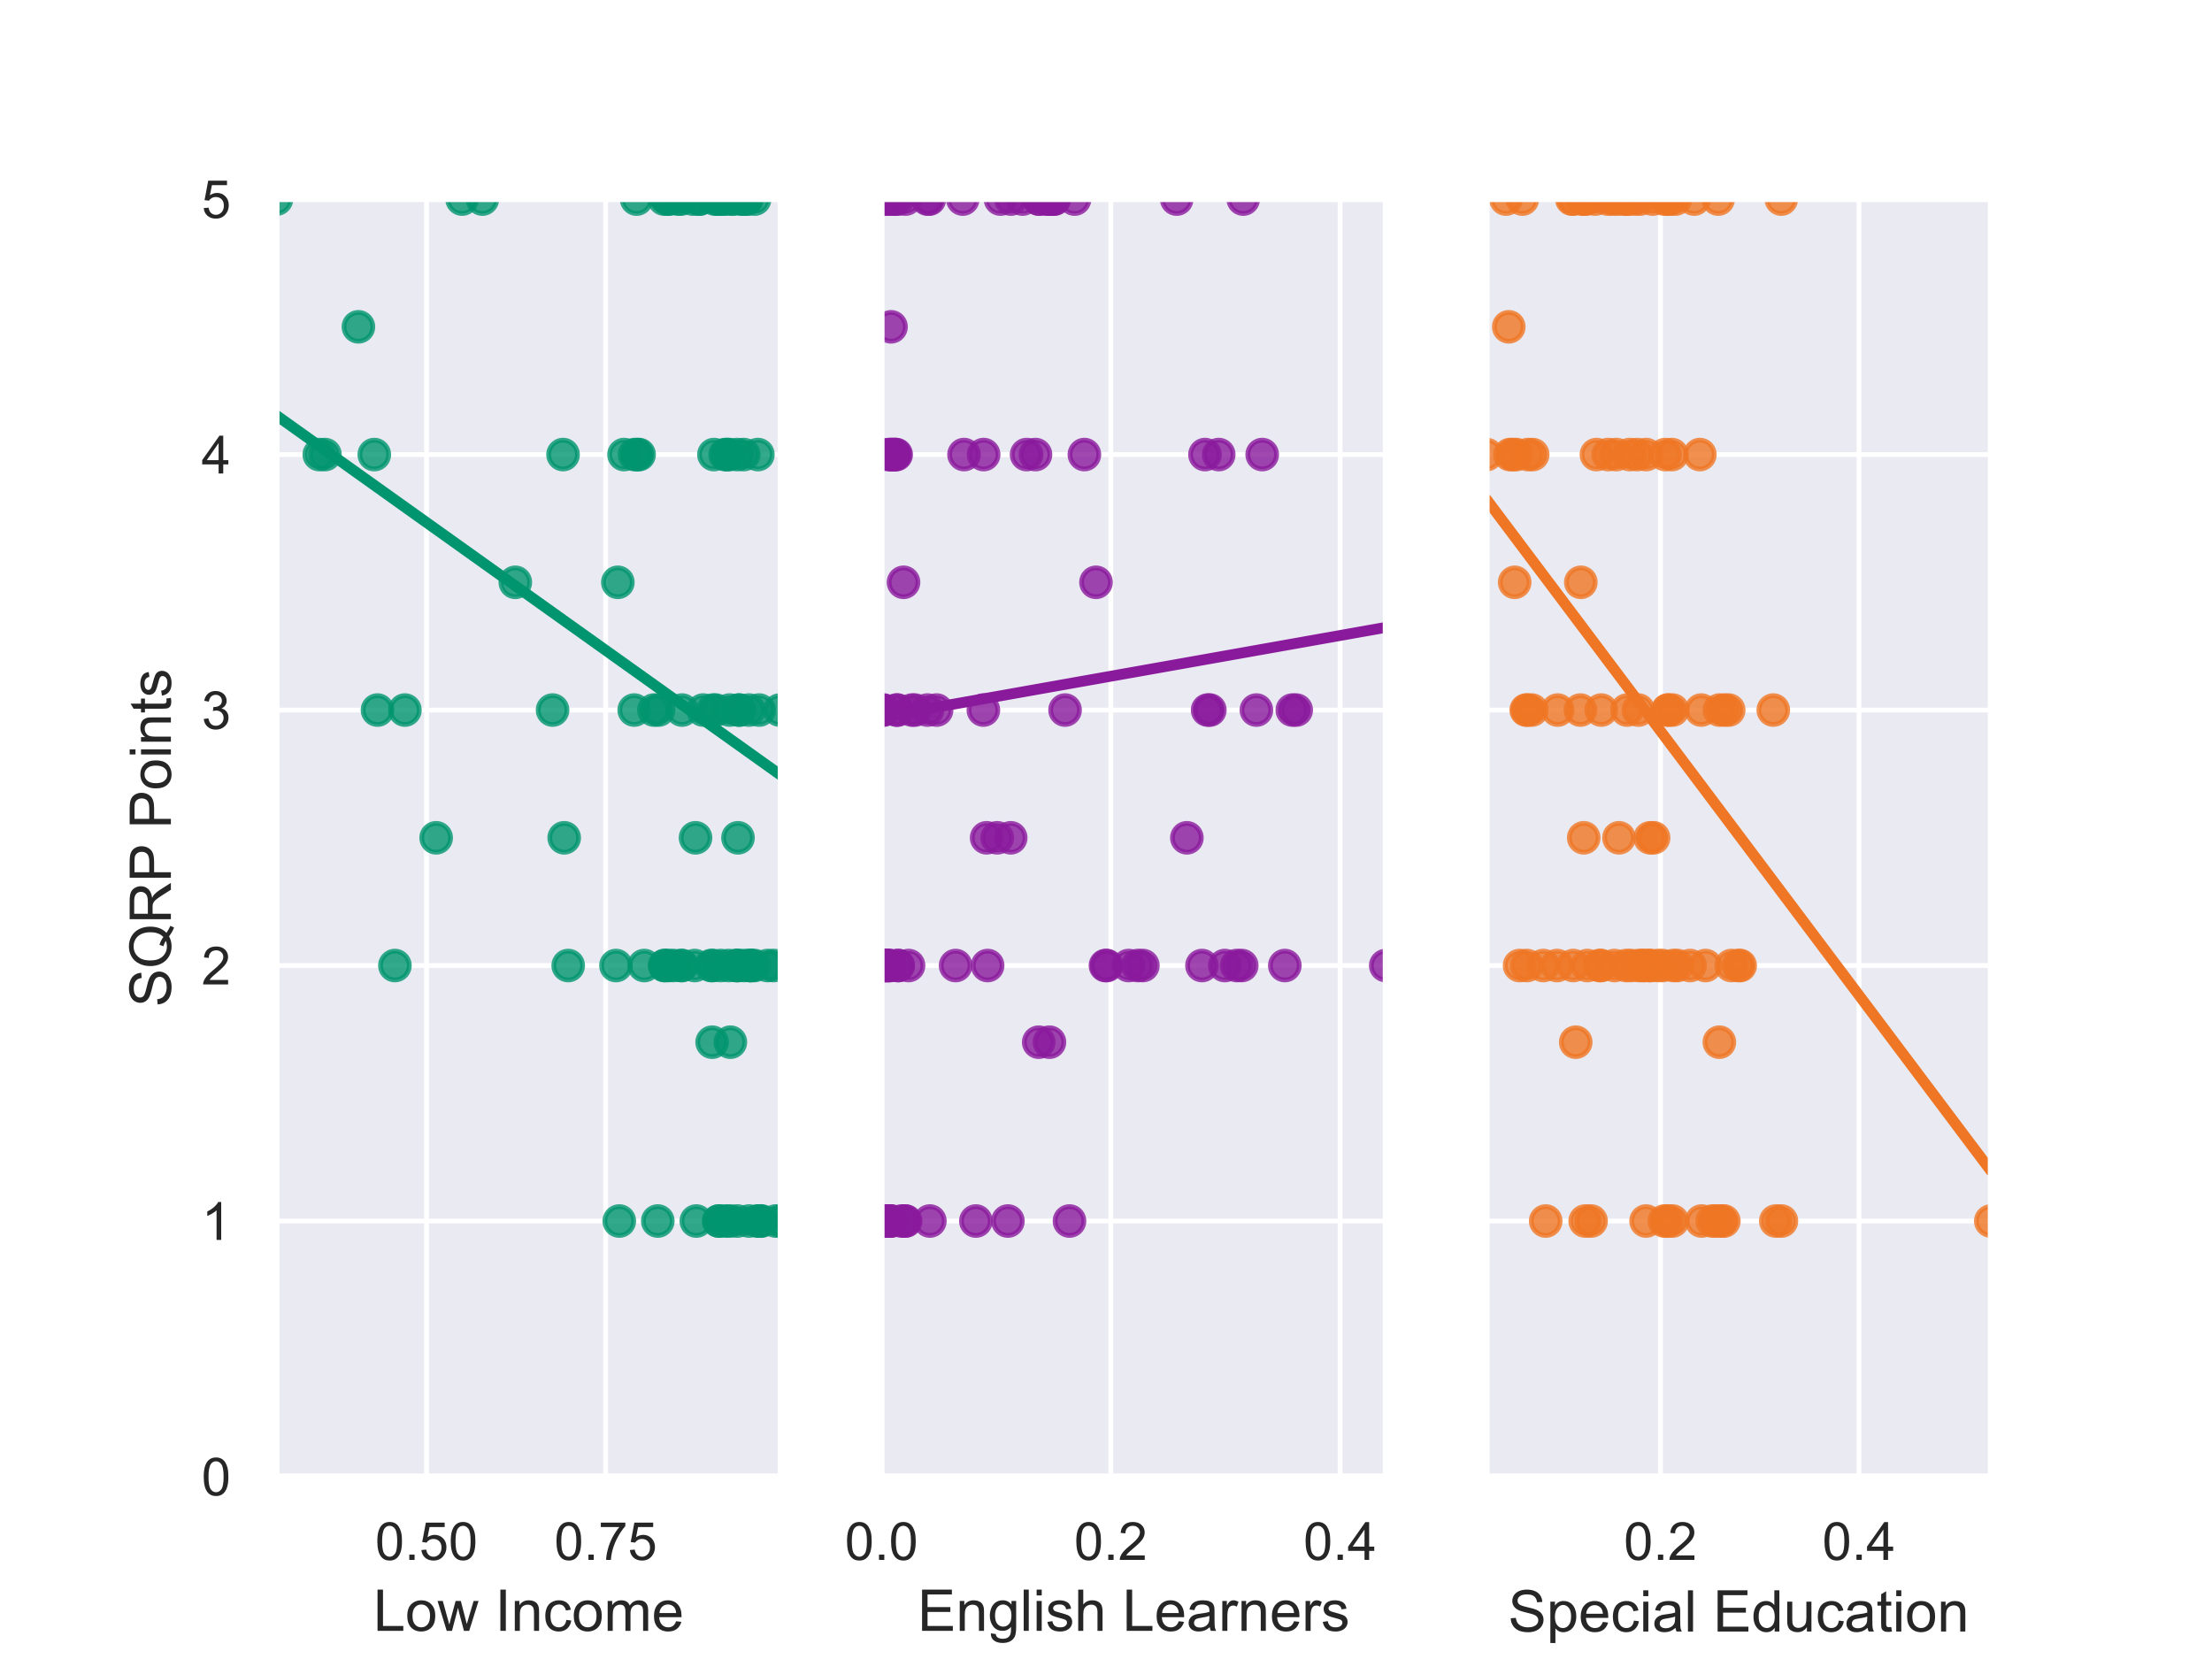 <?xml version="1.0" encoding="utf-8" standalone="no"?>
<!DOCTYPE svg PUBLIC "-//W3C//DTD SVG 1.1//EN"
  "http://www.w3.org/Graphics/SVG/1.1/DTD/svg11.dtd">
<!-- Created with matplotlib (https://matplotlib.org/) -->
<svg height="345.6pt" version="1.1" viewBox="0 0 460.8 345.6" width="460.8pt" xmlns="http://www.w3.org/2000/svg" xmlns:xlink="http://www.w3.org/1999/xlink">
 <defs>
  <style type="text/css">
*{stroke-linecap:butt;stroke-linejoin:round;}
  </style>
 </defs>
 <g id="figure_1">
  <g id="patch_1">
   <path d="M 0 345.6 
L 460.8 345.6 
L 460.8 0 
L 0 0 
z
" style="fill:#ffffff;"/>
  </g>
  <g id="axes_1">
   <g id="patch_2">
    <path d="M 57.6 307.584 
L 162.635 307.584 
L 162.635 41.472 
L 57.6 41.472 
z
" style="fill:#eaeaf2;"/>
   </g>
   <g id="matplotlib.axis_1">
    <g id="xtick_1">
     <g id="line2d_1">
      <path clip-path="url(#p655ce9483c)" d="M 88.853 307.584 
L 88.853 41.472 
" style="fill:none;stroke:#ffffff;stroke-linecap:round;"/>
     </g>
     <g id="text_1">
      <!-- 0.50 -->
      <defs>
       <path d="M 4.156 35.297 
Q 4.156 48 6.766 55.734 
Q 9.375 63.484 14.516 67.672 
Q 19.672 71.875 27.484 71.875 
Q 33.25 71.875 37.594 69.547 
Q 41.938 67.234 44.766 62.859 
Q 47.609 58.5 49.219 52.219 
Q 50.828 45.953 50.828 35.297 
Q 50.828 22.703 48.234 14.969 
Q 45.656 7.234 40.5 3 
Q 35.359 -1.219 27.484 -1.219 
Q 17.141 -1.219 11.234 6.203 
Q 4.156 15.141 4.156 35.297 
z
M 13.188 35.297 
Q 13.188 17.672 17.312 11.828 
Q 21.438 6 27.484 6 
Q 33.547 6 37.672 11.859 
Q 41.797 17.719 41.797 35.297 
Q 41.797 52.984 37.672 58.781 
Q 33.547 64.594 27.391 64.594 
Q 21.344 64.594 17.719 59.469 
Q 13.188 52.938 13.188 35.297 
z
" id="ArialMT-48"/>
       <path d="M 9.078 0 
L 9.078 10.016 
L 19.094 10.016 
L 19.094 0 
z
" id="ArialMT-46"/>
       <path d="M 4.156 18.75 
L 13.375 19.531 
Q 14.406 12.797 18.141 9.391 
Q 21.875 6 27.156 6 
Q 33.5 6 37.891 10.781 
Q 42.281 15.578 42.281 23.484 
Q 42.281 31 38.062 35.344 
Q 33.844 39.703 27 39.703 
Q 22.75 39.703 19.328 37.766 
Q 15.922 35.844 13.969 32.766 
L 5.719 33.844 
L 12.641 70.609 
L 48.25 70.609 
L 48.25 62.203 
L 19.672 62.203 
L 15.828 42.969 
Q 22.266 47.469 29.344 47.469 
Q 38.719 47.469 45.156 40.969 
Q 51.609 34.469 51.609 24.266 
Q 51.609 14.547 45.953 7.469 
Q 39.062 -1.219 27.156 -1.219 
Q 17.391 -1.219 11.203 4.25 
Q 5.031 9.719 4.156 18.75 
z
" id="ArialMT-53"/>
      </defs>
      <g style="fill:#262626;" transform="translate(78.15 324.958)scale(0.11 -0.11)">
       <use xlink:href="#ArialMT-48"/>
       <use x="55.615" xlink:href="#ArialMT-46"/>
       <use x="83.398" xlink:href="#ArialMT-53"/>
       <use x="139.014" xlink:href="#ArialMT-48"/>
      </g>
     </g>
    </g>
    <g id="xtick_2">
     <g id="line2d_2">
      <path clip-path="url(#p655ce9483c)" d="M 126.173 307.584 
L 126.173 41.472 
" style="fill:none;stroke:#ffffff;stroke-linecap:round;"/>
     </g>
     <g id="text_2">
      <!-- 0.75 -->
      <defs>
       <path d="M 4.734 62.203 
L 4.734 70.656 
L 51.078 70.656 
L 51.078 63.812 
Q 44.234 56.547 37.516 44.484 
Q 30.812 32.422 27.156 19.672 
Q 24.516 10.688 23.781 0 
L 14.75 0 
Q 14.891 8.453 18.062 20.406 
Q 21.234 32.375 27.172 43.484 
Q 33.109 54.594 39.797 62.203 
z
" id="ArialMT-55"/>
      </defs>
      <g style="fill:#262626;" transform="translate(115.47 324.958)scale(0.11 -0.11)">
       <use xlink:href="#ArialMT-48"/>
       <use x="55.615" xlink:href="#ArialMT-46"/>
       <use x="83.398" xlink:href="#ArialMT-55"/>
       <use x="139.014" xlink:href="#ArialMT-53"/>
      </g>
     </g>
    </g>
    <g id="text_3">
     <!-- Low Income -->
     <defs>
      <path d="M 7.328 0 
L 7.328 71.578 
L 16.797 71.578 
L 16.797 8.453 
L 52.047 8.453 
L 52.047 0 
z
" id="ArialMT-76"/>
      <path d="M 3.328 25.922 
Q 3.328 40.328 11.328 47.266 
Q 18.016 53.031 27.641 53.031 
Q 38.328 53.031 45.109 46.016 
Q 51.906 39.016 51.906 26.656 
Q 51.906 16.656 48.906 10.906 
Q 45.906 5.172 40.156 2 
Q 34.422 -1.172 27.641 -1.172 
Q 16.75 -1.172 10.031 5.812 
Q 3.328 12.797 3.328 25.922 
z
M 12.359 25.922 
Q 12.359 15.969 16.703 11.016 
Q 21.047 6.062 27.641 6.062 
Q 34.188 6.062 38.531 11.031 
Q 42.875 16.016 42.875 26.219 
Q 42.875 35.844 38.5 40.797 
Q 34.125 45.75 27.641 45.75 
Q 21.047 45.75 16.703 40.812 
Q 12.359 35.891 12.359 25.922 
z
" id="ArialMT-111"/>
      <path d="M 16.156 0 
L 0.297 51.859 
L 9.375 51.859 
L 17.625 21.922 
L 20.703 10.797 
Q 20.906 11.625 23.391 21.484 
L 31.641 51.859 
L 40.672 51.859 
L 48.438 21.781 
L 51.031 11.859 
L 54 21.875 
L 62.891 51.859 
L 71.438 51.859 
L 55.219 0 
L 46.094 0 
L 37.844 31.062 
L 35.844 39.891 
L 25.344 0 
z
" id="ArialMT-119"/>
      <path id="ArialMT-32"/>
      <path d="M 9.328 0 
L 9.328 71.578 
L 18.797 71.578 
L 18.797 0 
z
" id="ArialMT-73"/>
      <path d="M 6.594 0 
L 6.594 51.859 
L 14.5 51.859 
L 14.5 44.484 
Q 20.219 53.031 31 53.031 
Q 35.688 53.031 39.625 51.344 
Q 43.562 49.656 45.516 46.922 
Q 47.469 44.188 48.25 40.438 
Q 48.734 37.984 48.734 31.891 
L 48.734 0 
L 39.938 0 
L 39.938 31.547 
Q 39.938 36.922 38.906 39.578 
Q 37.891 42.234 35.281 43.812 
Q 32.672 45.406 29.156 45.406 
Q 23.531 45.406 19.453 41.844 
Q 15.375 38.281 15.375 28.328 
L 15.375 0 
z
" id="ArialMT-110"/>
      <path d="M 40.438 19 
L 49.078 17.875 
Q 47.656 8.938 41.812 3.875 
Q 35.984 -1.172 27.484 -1.172 
Q 16.844 -1.172 10.375 5.781 
Q 3.906 12.75 3.906 25.734 
Q 3.906 34.125 6.688 40.422 
Q 9.469 46.734 15.156 49.875 
Q 20.844 53.031 27.547 53.031 
Q 35.984 53.031 41.359 48.75 
Q 46.734 44.484 48.25 36.625 
L 39.703 35.297 
Q 38.484 40.531 35.375 43.156 
Q 32.281 45.797 27.875 45.797 
Q 21.234 45.797 17.078 41.031 
Q 12.938 36.281 12.938 25.984 
Q 12.938 15.531 16.938 10.797 
Q 20.953 6.062 27.391 6.062 
Q 32.562 6.062 36.031 9.234 
Q 39.5 12.406 40.438 19 
z
" id="ArialMT-99"/>
      <path d="M 6.594 0 
L 6.594 51.859 
L 14.453 51.859 
L 14.453 44.578 
Q 16.891 48.391 20.938 50.703 
Q 25 53.031 30.172 53.031 
Q 35.938 53.031 39.625 50.641 
Q 43.312 48.25 44.828 43.953 
Q 50.984 53.031 60.844 53.031 
Q 68.562 53.031 72.703 48.75 
Q 76.859 44.484 76.859 35.594 
L 76.859 0 
L 68.109 0 
L 68.109 32.672 
Q 68.109 37.938 67.25 40.25 
Q 66.406 42.578 64.156 43.984 
Q 61.922 45.406 58.891 45.406 
Q 53.422 45.406 49.797 41.766 
Q 46.188 38.141 46.188 30.125 
L 46.188 0 
L 37.406 0 
L 37.406 33.688 
Q 37.406 39.547 35.25 42.469 
Q 33.109 45.406 28.219 45.406 
Q 24.516 45.406 21.359 43.453 
Q 18.219 41.5 16.797 37.734 
Q 15.375 33.984 15.375 26.906 
L 15.375 0 
z
" id="ArialMT-109"/>
      <path d="M 42.094 16.703 
L 51.172 15.578 
Q 49.031 7.625 43.219 3.219 
Q 37.406 -1.172 28.375 -1.172 
Q 17 -1.172 10.328 5.828 
Q 3.656 12.844 3.656 25.484 
Q 3.656 38.578 10.391 45.797 
Q 17.141 53.031 27.875 53.031 
Q 38.281 53.031 44.875 45.953 
Q 51.469 38.875 51.469 26.031 
Q 51.469 25.25 51.422 23.688 
L 12.75 23.688 
Q 13.234 15.141 17.578 10.594 
Q 21.922 6.062 28.422 6.062 
Q 33.25 6.062 36.672 8.594 
Q 40.094 11.141 42.094 16.703 
z
M 13.234 30.906 
L 42.188 30.906 
Q 41.609 37.453 38.875 40.719 
Q 34.672 45.797 27.984 45.797 
Q 21.922 45.797 17.797 41.75 
Q 13.672 37.703 13.234 30.906 
z
" id="ArialMT-101"/>
     </defs>
     <g style="fill:#262626;" transform="translate(77.77 339.733)scale(0.12 -0.12)">
      <use xlink:href="#ArialMT-76"/>
      <use x="55.615" xlink:href="#ArialMT-111"/>
      <use x="111.23" xlink:href="#ArialMT-119"/>
      <use x="183.447" xlink:href="#ArialMT-32"/>
      <use x="211.23" xlink:href="#ArialMT-73"/>
      <use x="239.014" xlink:href="#ArialMT-110"/>
      <use x="294.629" xlink:href="#ArialMT-99"/>
      <use x="344.629" xlink:href="#ArialMT-111"/>
      <use x="400.244" xlink:href="#ArialMT-109"/>
      <use x="483.545" xlink:href="#ArialMT-101"/>
     </g>
    </g>
   </g>
   <g id="matplotlib.axis_2">
    <g id="ytick_1">
     <g id="line2d_3">
      <path clip-path="url(#p655ce9483c)" d="M 57.6 307.584 
L 162.635 307.584 
" style="fill:none;stroke:#ffffff;stroke-linecap:round;"/>
     </g>
     <g id="text_4">
      <!-- 0 -->
      <g style="fill:#262626;" transform="translate(41.983 311.521)scale(0.11 -0.11)">
       <use xlink:href="#ArialMT-48"/>
      </g>
     </g>
    </g>
    <g id="ytick_2">
     <g id="line2d_4">
      <path clip-path="url(#p655ce9483c)" d="M 57.6 254.362 
L 162.635 254.362 
" style="fill:none;stroke:#ffffff;stroke-linecap:round;"/>
     </g>
     <g id="text_5">
      <!-- 1 -->
      <defs>
       <path d="M 37.25 0 
L 28.469 0 
L 28.469 56 
Q 25.297 52.984 20.141 49.953 
Q 14.984 46.922 10.891 45.406 
L 10.891 53.906 
Q 18.266 57.375 23.781 62.297 
Q 29.297 67.234 31.594 71.875 
L 37.25 71.875 
z
" id="ArialMT-49"/>
      </defs>
      <g style="fill:#262626;" transform="translate(41.983 258.298)scale(0.11 -0.11)">
       <use xlink:href="#ArialMT-49"/>
      </g>
     </g>
    </g>
    <g id="ytick_3">
     <g id="line2d_5">
      <path clip-path="url(#p655ce9483c)" d="M 57.6 201.139 
L 162.635 201.139 
" style="fill:none;stroke:#ffffff;stroke-linecap:round;"/>
     </g>
     <g id="text_6">
      <!-- 2 -->
      <defs>
       <path d="M 50.344 8.453 
L 50.344 0 
L 3.031 0 
Q 2.938 3.172 4.047 6.109 
Q 5.859 10.938 9.828 15.625 
Q 13.812 20.312 21.344 26.469 
Q 33.016 36.031 37.109 41.625 
Q 41.219 47.219 41.219 52.203 
Q 41.219 57.422 37.469 61 
Q 33.734 64.594 27.734 64.594 
Q 21.391 64.594 17.578 60.781 
Q 13.766 56.984 13.719 50.25 
L 4.688 51.172 
Q 5.609 61.281 11.656 66.578 
Q 17.719 71.875 27.938 71.875 
Q 38.234 71.875 44.234 66.156 
Q 50.25 60.453 50.25 52 
Q 50.25 47.703 48.484 43.547 
Q 46.734 39.406 42.656 34.812 
Q 38.578 30.219 29.109 22.219 
Q 21.188 15.578 18.938 13.203 
Q 16.703 10.844 15.234 8.453 
z
" id="ArialMT-50"/>
      </defs>
      <g style="fill:#262626;" transform="translate(41.983 205.076)scale(0.11 -0.11)">
       <use xlink:href="#ArialMT-50"/>
      </g>
     </g>
    </g>
    <g id="ytick_4">
     <g id="line2d_6">
      <path clip-path="url(#p655ce9483c)" d="M 57.6 147.917 
L 162.635 147.917 
" style="fill:none;stroke:#ffffff;stroke-linecap:round;"/>
     </g>
     <g id="text_7">
      <!-- 3 -->
      <defs>
       <path d="M 4.203 18.891 
L 12.984 20.062 
Q 14.5 12.594 18.141 9.297 
Q 21.781 6 27 6 
Q 33.203 6 37.469 10.297 
Q 41.75 14.594 41.75 20.953 
Q 41.75 27 37.797 30.922 
Q 33.844 34.859 27.734 34.859 
Q 25.25 34.859 21.531 33.891 
L 22.516 41.609 
Q 23.391 41.5 23.922 41.5 
Q 29.547 41.5 34.031 44.422 
Q 38.531 47.359 38.531 53.469 
Q 38.531 58.297 35.25 61.469 
Q 31.984 64.656 26.812 64.656 
Q 21.688 64.656 18.266 61.422 
Q 14.844 58.203 13.875 51.766 
L 5.078 53.328 
Q 6.688 62.156 12.391 67.016 
Q 18.109 71.875 26.609 71.875 
Q 32.469 71.875 37.391 69.359 
Q 42.328 66.844 44.938 62.5 
Q 47.562 58.156 47.562 53.266 
Q 47.562 48.641 45.062 44.828 
Q 42.578 41.016 37.703 38.766 
Q 44.047 37.312 47.562 32.688 
Q 51.078 28.078 51.078 21.141 
Q 51.078 11.766 44.234 5.25 
Q 37.406 -1.266 26.953 -1.266 
Q 17.531 -1.266 11.297 4.344 
Q 5.078 9.969 4.203 18.891 
z
" id="ArialMT-51"/>
      </defs>
      <g style="fill:#262626;" transform="translate(41.983 151.854)scale(0.11 -0.11)">
       <use xlink:href="#ArialMT-51"/>
      </g>
     </g>
    </g>
    <g id="ytick_5">
     <g id="line2d_7">
      <path clip-path="url(#p655ce9483c)" d="M 57.6 94.694 
L 162.635 94.694 
" style="fill:none;stroke:#ffffff;stroke-linecap:round;"/>
     </g>
     <g id="text_8">
      <!-- 4 -->
      <defs>
       <path d="M 32.328 0 
L 32.328 17.141 
L 1.266 17.141 
L 1.266 25.203 
L 33.938 71.578 
L 41.109 71.578 
L 41.109 25.203 
L 50.781 25.203 
L 50.781 17.141 
L 41.109 17.141 
L 41.109 0 
z
M 32.328 25.203 
L 32.328 57.469 
L 9.906 25.203 
z
" id="ArialMT-52"/>
      </defs>
      <g style="fill:#262626;" transform="translate(41.983 98.631)scale(0.11 -0.11)">
       <use xlink:href="#ArialMT-52"/>
      </g>
     </g>
    </g>
    <g id="ytick_6">
     <g id="line2d_8">
      <path clip-path="url(#p655ce9483c)" d="M 57.6 41.472 
L 162.635 41.472 
" style="fill:none;stroke:#ffffff;stroke-linecap:round;"/>
     </g>
     <g id="text_9">
      <!-- 5 -->
      <g style="fill:#262626;" transform="translate(41.983 45.409)scale(0.11 -0.11)">
       <use xlink:href="#ArialMT-53"/>
      </g>
     </g>
    </g>
    <g id="text_10">
     <!-- SQRP Points -->
     <defs>
      <path d="M 4.5 23 
L 13.422 23.781 
Q 14.062 18.406 16.375 14.969 
Q 18.703 11.531 23.578 9.406 
Q 28.469 7.281 34.578 7.281 
Q 39.984 7.281 44.141 8.891 
Q 48.297 10.5 50.312 13.297 
Q 52.344 16.109 52.344 19.438 
Q 52.344 22.797 50.391 25.312 
Q 48.438 27.828 43.953 29.547 
Q 41.062 30.672 31.203 33.031 
Q 21.344 35.406 17.391 37.5 
Q 12.25 40.188 9.734 44.156 
Q 7.234 48.141 7.234 53.078 
Q 7.234 58.5 10.297 63.203 
Q 13.375 67.922 19.281 70.359 
Q 25.203 72.797 32.422 72.797 
Q 40.375 72.797 46.453 70.234 
Q 52.547 67.672 55.812 62.688 
Q 59.078 57.719 59.328 51.422 
L 50.25 50.734 
Q 49.516 57.516 45.281 60.984 
Q 41.062 64.453 32.812 64.453 
Q 24.219 64.453 20.281 61.297 
Q 16.359 58.156 16.359 53.719 
Q 16.359 49.859 19.141 47.359 
Q 21.875 44.875 33.422 42.266 
Q 44.969 39.656 49.266 37.703 
Q 55.516 34.812 58.484 30.391 
Q 61.469 25.984 61.469 20.219 
Q 61.469 14.5 58.203 9.438 
Q 54.938 4.391 48.797 1.578 
Q 42.672 -1.219 35.016 -1.219 
Q 25.297 -1.219 18.719 1.609 
Q 12.156 4.438 8.422 10.125 
Q 4.688 15.828 4.5 23 
z
" id="ArialMT-83"/>
      <path d="M 61.969 7.672 
Q 68.562 3.125 74.125 1.031 
L 71.344 -5.562 
Q 63.625 -2.781 55.953 3.219 
Q 48 -1.219 38.375 -1.219 
Q 28.656 -1.219 20.75 3.469 
Q 12.844 8.156 8.562 16.641 
Q 4.297 25.141 4.297 35.797 
Q 4.297 46.391 8.594 55.078 
Q 12.891 63.766 20.828 68.312 
Q 28.766 72.859 38.578 72.859 
Q 48.484 72.859 56.438 68.141 
Q 64.406 63.422 68.578 54.953 
Q 72.75 46.484 72.75 35.844 
Q 72.75 27 70.062 19.938 
Q 67.391 12.891 61.969 7.672 
z
M 41.109 19.781 
Q 49.312 17.484 54.641 12.938 
Q 62.984 20.562 62.984 35.844 
Q 62.984 44.531 60.031 51.016 
Q 57.078 57.516 51.391 61.109 
Q 45.703 64.703 38.625 64.703 
Q 28.031 64.703 21.047 57.453 
Q 14.062 50.203 14.062 35.797 
Q 14.062 21.828 20.969 14.359 
Q 27.875 6.891 38.625 6.891 
Q 43.703 6.891 48.188 8.797 
Q 43.75 11.672 38.812 12.891 
z
" id="ArialMT-81"/>
      <path d="M 7.859 0 
L 7.859 71.578 
L 39.594 71.578 
Q 49.172 71.578 54.141 69.641 
Q 59.125 67.719 62.109 62.828 
Q 65.094 57.953 65.094 52.047 
Q 65.094 44.438 60.156 39.203 
Q 55.219 33.984 44.922 32.562 
Q 48.688 30.766 50.641 29 
Q 54.781 25.203 58.5 19.484 
L 70.953 0 
L 59.031 0 
L 49.562 14.891 
Q 45.406 21.344 42.719 24.75 
Q 40.047 28.172 37.922 29.531 
Q 35.797 30.906 33.594 31.453 
Q 31.984 31.781 28.328 31.781 
L 17.328 31.781 
L 17.328 0 
z
M 17.328 39.984 
L 37.703 39.984 
Q 44.188 39.984 47.844 41.328 
Q 51.516 42.672 53.422 45.625 
Q 55.328 48.578 55.328 52.047 
Q 55.328 57.125 51.641 60.391 
Q 47.953 63.672 39.984 63.672 
L 17.328 63.672 
z
" id="ArialMT-82"/>
      <path d="M 7.719 0 
L 7.719 71.578 
L 34.719 71.578 
Q 41.844 71.578 45.609 70.906 
Q 50.875 70.016 54.438 67.547 
Q 58.016 65.094 60.188 60.641 
Q 62.359 56.203 62.359 50.875 
Q 62.359 41.75 56.547 35.422 
Q 50.734 29.109 35.547 29.109 
L 17.188 29.109 
L 17.188 0 
z
M 17.188 37.547 
L 35.688 37.547 
Q 44.875 37.547 48.734 40.969 
Q 52.594 44.391 52.594 50.594 
Q 52.594 55.078 50.312 58.266 
Q 48.047 61.469 44.344 62.5 
Q 41.938 63.141 35.5 63.141 
L 17.188 63.141 
z
" id="ArialMT-80"/>
      <path d="M 6.641 61.469 
L 6.641 71.578 
L 15.438 71.578 
L 15.438 61.469 
z
M 6.641 0 
L 6.641 51.859 
L 15.438 51.859 
L 15.438 0 
z
" id="ArialMT-105"/>
      <path d="M 25.781 7.859 
L 27.047 0.094 
Q 23.344 -0.688 20.406 -0.688 
Q 15.625 -0.688 12.984 0.828 
Q 10.359 2.344 9.281 4.812 
Q 8.203 7.281 8.203 15.188 
L 8.203 45.016 
L 1.766 45.016 
L 1.766 51.859 
L 8.203 51.859 
L 8.203 64.703 
L 16.938 69.969 
L 16.938 51.859 
L 25.781 51.859 
L 25.781 45.016 
L 16.938 45.016 
L 16.938 14.703 
Q 16.938 10.938 17.406 9.859 
Q 17.875 8.797 18.922 8.156 
Q 19.969 7.516 21.922 7.516 
Q 23.391 7.516 25.781 7.859 
z
" id="ArialMT-116"/>
      <path d="M 3.078 15.484 
L 11.766 16.844 
Q 12.5 11.625 15.844 8.844 
Q 19.188 6.062 25.203 6.062 
Q 31.25 6.062 34.172 8.516 
Q 37.109 10.984 37.109 14.312 
Q 37.109 17.281 34.516 19 
Q 32.719 20.172 25.531 21.969 
Q 15.875 24.422 12.141 26.203 
Q 8.406 27.984 6.469 31.125 
Q 4.547 34.281 4.547 38.094 
Q 4.547 41.547 6.125 44.5 
Q 7.719 47.469 10.453 49.422 
Q 12.5 50.922 16.031 51.969 
Q 19.578 53.031 23.641 53.031 
Q 29.734 53.031 34.344 51.266 
Q 38.969 49.516 41.156 46.5 
Q 43.359 43.5 44.188 38.484 
L 35.594 37.312 
Q 35.016 41.312 32.203 43.547 
Q 29.391 45.797 24.266 45.797 
Q 18.219 45.797 15.625 43.797 
Q 13.031 41.797 13.031 39.109 
Q 13.031 37.406 14.109 36.031 
Q 15.188 34.625 17.484 33.688 
Q 18.797 33.203 25.25 31.453 
Q 34.578 28.953 38.25 27.359 
Q 41.938 25.781 44.031 22.75 
Q 46.141 19.734 46.141 15.234 
Q 46.141 10.844 43.578 6.953 
Q 41.016 3.078 36.172 0.953 
Q 31.344 -1.172 25.25 -1.172 
Q 15.141 -1.172 9.844 3.031 
Q 4.547 7.234 3.078 15.484 
z
" id="ArialMT-115"/>
     </defs>
     <g style="fill:#262626;" transform="translate(35.598 209.77)rotate(-90)scale(0.12 -0.12)">
      <use xlink:href="#ArialMT-83"/>
      <use x="66.699" xlink:href="#ArialMT-81"/>
      <use x="144.482" xlink:href="#ArialMT-82"/>
      <use x="216.699" xlink:href="#ArialMT-80"/>
      <use x="281.648" xlink:href="#ArialMT-32"/>
      <use x="309.432" xlink:href="#ArialMT-80"/>
      <use x="376.131" xlink:href="#ArialMT-111"/>
      <use x="431.746" xlink:href="#ArialMT-105"/>
      <use x="453.963" xlink:href="#ArialMT-110"/>
      <use x="509.578" xlink:href="#ArialMT-116"/>
      <use x="537.361" xlink:href="#ArialMT-115"/>
     </g>
    </g>
   </g>
   <g id="PathCollection_1">
    <defs>
     <path d="M 0 3 
C 0.796 3 1.559 2.684 2.121 2.121 
C 2.684 1.559 3 0.796 3 0 
C 3 -0.796 2.684 -1.559 2.121 -2.121 
C 1.559 -2.684 0.796 -3 0 -3 
C -0.796 -3 -1.559 -2.684 -2.121 -2.121 
C -2.684 -1.559 -3 -0.796 -3 0 
C -3 0.796 -2.684 1.559 -2.121 2.121 
C -1.559 2.684 -0.796 3 0 3 
z
" id="ma778d2c153" style="stroke:#00956e;stroke-opacity:0.8;"/>
    </defs>
    <g clip-path="url(#p655ce9483c)">
     <use style="fill:#00956e;fill-opacity:0.8;stroke:#00956e;stroke-opacity:0.8;" x="148.726" xlink:href="#ma778d2c153" y="94.694"/>
     <use style="fill:#00956e;fill-opacity:0.8;stroke:#00956e;stroke-opacity:0.8;" x="148.494" xlink:href="#ma778d2c153" y="201.139"/>
     <use style="fill:#00956e;fill-opacity:0.8;stroke:#00956e;stroke-opacity:0.8;" x="148.348" xlink:href="#ma778d2c153" y="217.106"/>
     <use style="fill:#00956e;fill-opacity:0.8;stroke:#00956e;stroke-opacity:0.8;" x="151.987" xlink:href="#ma778d2c153" y="147.917"/>
     <use style="fill:#00956e;fill-opacity:0.8;stroke:#00956e;stroke-opacity:0.8;" x="151.445" xlink:href="#ma778d2c153" y="94.694"/>
     <use style="fill:#00956e;fill-opacity:0.8;stroke:#00956e;stroke-opacity:0.8;" x="148.922" xlink:href="#ma778d2c153" y="41.472"/>
     <use style="fill:#00956e;fill-opacity:0.8;stroke:#00956e;stroke-opacity:0.8;" x="156.468" xlink:href="#ma778d2c153" y="201.139"/>
     <use style="fill:#00956e;fill-opacity:0.8;stroke:#00956e;stroke-opacity:0.8;" x="117.531" xlink:href="#ma778d2c153" y="174.528"/>
     <use style="fill:#00956e;fill-opacity:0.8;stroke:#00956e;stroke-opacity:0.8;" x="150.132" xlink:href="#ma778d2c153" y="201.139"/>
     <use style="fill:#00956e;fill-opacity:0.8;stroke:#00956e;stroke-opacity:0.8;" x="152.071" xlink:href="#ma778d2c153" y="254.362"/>
     <use style="fill:#00956e;fill-opacity:0.8;stroke:#00956e;stroke-opacity:0.8;" x="153.614" xlink:href="#ma778d2c153" y="254.362"/>
     <use style="fill:#00956e;fill-opacity:0.8;stroke:#00956e;stroke-opacity:0.8;" x="158.639" xlink:href="#ma778d2c153" y="254.362"/>
     <use style="fill:#00956e;fill-opacity:0.8;stroke:#00956e;stroke-opacity:0.8;" x="152.147" xlink:href="#ma778d2c153" y="217.106"/>
     <use style="fill:#00956e;fill-opacity:0.8;stroke:#00956e;stroke-opacity:0.8;" x="156.058" xlink:href="#ma778d2c153" y="254.362"/>
     <use style="fill:#00956e;fill-opacity:0.8;stroke:#00956e;stroke-opacity:0.8;" x="128.321" xlink:href="#ma778d2c153" y="201.139"/>
     <use style="fill:#00956e;fill-opacity:0.8;stroke:#00956e;stroke-opacity:0.8;" x="157.927" xlink:href="#ma778d2c153" y="254.362"/>
     <use style="fill:#00956e;fill-opacity:0.8;stroke:#00956e;stroke-opacity:0.8;" x="138.501" xlink:href="#ma778d2c153" y="201.139"/>
     <use style="fill:#00956e;fill-opacity:0.8;stroke:#00956e;stroke-opacity:0.8;" x="153.738" xlink:href="#ma778d2c153" y="174.528"/>
     <use style="fill:#00956e;fill-opacity:0.8;stroke:#00956e;stroke-opacity:0.8;" x="153.37" xlink:href="#ma778d2c153" y="201.139"/>
     <use style="fill:#00956e;fill-opacity:0.8;stroke:#00956e;stroke-opacity:0.8;" x="84.35" xlink:href="#ma778d2c153" y="147.917"/>
     <use style="fill:#00956e;fill-opacity:0.8;stroke:#00956e;stroke-opacity:0.8;" x="161.604" xlink:href="#ma778d2c153" y="254.362"/>
     <use style="fill:#00956e;fill-opacity:0.8;stroke:#00956e;stroke-opacity:0.8;" x="157.878" xlink:href="#ma778d2c153" y="94.694"/>
     <use style="fill:#00956e;fill-opacity:0.8;stroke:#00956e;stroke-opacity:0.8;" x="158.149" xlink:href="#ma778d2c153" y="147.917"/>
     <use style="fill:#00956e;fill-opacity:0.8;stroke:#00956e;stroke-opacity:0.8;" x="74.665" xlink:href="#ma778d2c153" y="68.083"/>
     <use style="fill:#00956e;fill-opacity:0.8;stroke:#00956e;stroke-opacity:0.8;" x="117.293" xlink:href="#ma778d2c153" y="94.694"/>
     <use style="fill:#00956e;fill-opacity:0.8;stroke:#00956e;stroke-opacity:0.8;" x="128.71" xlink:href="#ma778d2c153" y="121.306"/>
     <use style="fill:#00956e;fill-opacity:0.8;stroke:#00956e;stroke-opacity:0.8;" x="158.07" xlink:href="#ma778d2c153" y="254.362"/>
     <use style="fill:#00956e;fill-opacity:0.8;stroke:#00956e;stroke-opacity:0.8;" x="153.974" xlink:href="#ma778d2c153" y="147.917"/>
     <use style="fill:#00956e;fill-opacity:0.8;stroke:#00956e;stroke-opacity:0.8;" x="132.617" xlink:href="#ma778d2c153" y="41.472"/>
     <use style="fill:#00956e;fill-opacity:0.8;stroke:#00956e;stroke-opacity:0.8;" x="153.541" xlink:href="#ma778d2c153" y="201.139"/>
     <use style="fill:#00956e;fill-opacity:0.8;stroke:#00956e;stroke-opacity:0.8;" x="153.965" xlink:href="#ma778d2c153" y="147.917"/>
     <use style="fill:#00956e;fill-opacity:0.8;stroke:#00956e;stroke-opacity:0.8;" x="148.142" xlink:href="#ma778d2c153" y="201.139"/>
     <use style="fill:#00956e;fill-opacity:0.8;stroke:#00956e;stroke-opacity:0.8;" x="145.056" xlink:href="#ma778d2c153" y="254.362"/>
     <use style="fill:#00956e;fill-opacity:0.8;stroke:#00956e;stroke-opacity:0.8;" x="155.02" xlink:href="#ma778d2c153" y="201.139"/>
     <use style="fill:#00956e;fill-opacity:0.8;stroke:#00956e;stroke-opacity:0.8;" x="90.861" xlink:href="#ma778d2c153" y="174.528"/>
     <use style="fill:#00956e;fill-opacity:0.8;stroke:#00956e;stroke-opacity:0.8;" x="162.425" xlink:href="#ma778d2c153" y="147.917"/>
     <use style="fill:#00956e;fill-opacity:0.8;stroke:#00956e;stroke-opacity:0.8;" x="139.216" xlink:href="#ma778d2c153" y="201.139"/>
     <use style="fill:#00956e;fill-opacity:0.8;stroke:#00956e;stroke-opacity:0.8;" x="156.029" xlink:href="#ma778d2c153" y="147.917"/>
     <use style="fill:#00956e;fill-opacity:0.8;stroke:#00956e;stroke-opacity:0.8;" x="153.756" xlink:href="#ma778d2c153" y="201.139"/>
     <use style="fill:#00956e;fill-opacity:0.8;stroke:#00956e;stroke-opacity:0.8;" x="142.041" xlink:href="#ma778d2c153" y="201.139"/>
     <use style="fill:#00956e;fill-opacity:0.8;stroke:#00956e;stroke-opacity:0.8;" x="149.85" xlink:href="#ma778d2c153" y="254.362"/>
     <use style="fill:#00956e;fill-opacity:0.8;stroke:#00956e;stroke-opacity:0.8;" x="157.208" xlink:href="#ma778d2c153" y="41.472"/>
     <use style="fill:#00956e;fill-opacity:0.8;stroke:#00956e;stroke-opacity:0.8;" x="154.663" xlink:href="#ma778d2c153" y="41.472"/>
     <use style="fill:#00956e;fill-opacity:0.8;stroke:#00956e;stroke-opacity:0.8;" x="77.973" xlink:href="#ma778d2c153" y="94.694"/>
     <use style="fill:#00956e;fill-opacity:0.8;stroke:#00956e;stroke-opacity:0.8;" x="107.348" xlink:href="#ma778d2c153" y="121.306"/>
     <use style="fill:#00956e;fill-opacity:0.8;stroke:#00956e;stroke-opacity:0.8;" x="138.459" xlink:href="#ma778d2c153" y="201.139"/>
     <use style="fill:#00956e;fill-opacity:0.8;stroke:#00956e;stroke-opacity:0.8;" x="156.255" xlink:href="#ma778d2c153" y="201.139"/>
     <use style="fill:#00956e;fill-opacity:0.8;stroke:#00956e;stroke-opacity:0.8;" x="133.134" xlink:href="#ma778d2c153" y="94.694"/>
     <use style="fill:#00956e;fill-opacity:0.8;stroke:#00956e;stroke-opacity:0.8;" x="142.079" xlink:href="#ma778d2c153" y="147.917"/>
     <use style="fill:#00956e;fill-opacity:0.8;stroke:#00956e;stroke-opacity:0.8;" x="67.693" xlink:href="#ma778d2c153" y="94.694"/>
     <use style="fill:#00956e;fill-opacity:0.8;stroke:#00956e;stroke-opacity:0.8;" x="129.998" xlink:href="#ma778d2c153" y="94.694"/>
     <use style="fill:#00956e;fill-opacity:0.8;stroke:#00956e;stroke-opacity:0.8;" x="141.22" xlink:href="#ma778d2c153" y="41.472"/>
     <use style="fill:#00956e;fill-opacity:0.8;stroke:#00956e;stroke-opacity:0.8;" x="159.899" xlink:href="#ma778d2c153" y="201.139"/>
     <use style="fill:#00956e;fill-opacity:0.8;stroke:#00956e;stroke-opacity:0.8;" x="100.487" xlink:href="#ma778d2c153" y="41.472"/>
     <use style="fill:#00956e;fill-opacity:0.8;stroke:#00956e;stroke-opacity:0.8;" x="66.515" xlink:href="#ma778d2c153" y="94.694"/>
     <use style="fill:#00956e;fill-opacity:0.8;stroke:#00956e;stroke-opacity:0.8;" x="151.053" xlink:href="#ma778d2c153" y="94.694"/>
     <use style="fill:#00956e;fill-opacity:0.8;stroke:#00956e;stroke-opacity:0.8;" x="145.639" xlink:href="#ma778d2c153" y="41.472"/>
     <use style="fill:#00956e;fill-opacity:0.8;stroke:#00956e;stroke-opacity:0.8;" x="144.894" xlink:href="#ma778d2c153" y="174.528"/>
     <use style="fill:#00956e;fill-opacity:0.8;stroke:#00956e;stroke-opacity:0.8;" x="144.332" xlink:href="#ma778d2c153" y="41.472"/>
     <use style="fill:#00956e;fill-opacity:0.8;stroke:#00956e;stroke-opacity:0.8;" x="150.543" xlink:href="#ma778d2c153" y="41.472"/>
     <use style="fill:#00956e;fill-opacity:0.8;stroke:#00956e;stroke-opacity:0.8;" x="144.711" xlink:href="#ma778d2c153" y="201.139"/>
     <use style="fill:#00956e;fill-opacity:0.8;stroke:#00956e;stroke-opacity:0.8;" x="161.179" xlink:href="#ma778d2c153" y="201.139"/>
     <use style="fill:#00956e;fill-opacity:0.8;stroke:#00956e;stroke-opacity:0.8;" x="145.737" xlink:href="#ma778d2c153" y="41.472"/>
     <use style="fill:#00956e;fill-opacity:0.8;stroke:#00956e;stroke-opacity:0.8;" x="155.393" xlink:href="#ma778d2c153" y="41.472"/>
     <use style="fill:#00956e;fill-opacity:0.8;stroke:#00956e;stroke-opacity:0.8;" x="140.272" xlink:href="#ma778d2c153" y="201.139"/>
     <use style="fill:#00956e;fill-opacity:0.8;stroke:#00956e;stroke-opacity:0.8;" x="156.249" xlink:href="#ma778d2c153" y="201.139"/>
     <use style="fill:#00956e;fill-opacity:0.8;stroke:#00956e;stroke-opacity:0.8;" x="150.966" xlink:href="#ma778d2c153" y="41.472"/>
     <use style="fill:#00956e;fill-opacity:0.8;stroke:#00956e;stroke-opacity:0.8;" x="148.534" xlink:href="#ma778d2c153" y="147.917"/>
     <use style="fill:#00956e;fill-opacity:0.8;stroke:#00956e;stroke-opacity:0.8;" x="152.297" xlink:href="#ma778d2c153" y="41.472"/>
     <use style="fill:#00956e;fill-opacity:0.8;stroke:#00956e;stroke-opacity:0.8;" x="149.573" xlink:href="#ma778d2c153" y="41.472"/>
     <use style="fill:#00956e;fill-opacity:0.8;stroke:#00956e;stroke-opacity:0.8;" x="115.111" xlink:href="#ma778d2c153" y="147.917"/>
     <use style="fill:#00956e;fill-opacity:0.8;stroke:#00956e;stroke-opacity:0.8;" x="141.863" xlink:href="#ma778d2c153" y="41.472"/>
     <use style="fill:#00956e;fill-opacity:0.8;stroke:#00956e;stroke-opacity:0.8;" x="162.635" xlink:href="#ma778d2c153" y="254.362"/>
     <use style="fill:#00956e;fill-opacity:0.8;stroke:#00956e;stroke-opacity:0.8;" x="137.188" xlink:href="#ma778d2c153" y="147.917"/>
     <use style="fill:#00956e;fill-opacity:0.8;stroke:#00956e;stroke-opacity:0.8;" x="155.62" xlink:href="#ma778d2c153" y="41.472"/>
     <use style="fill:#00956e;fill-opacity:0.8;stroke:#00956e;stroke-opacity:0.8;" x="139.232" xlink:href="#ma778d2c153" y="41.472"/>
     <use style="fill:#00956e;fill-opacity:0.8;stroke:#00956e;stroke-opacity:0.8;" x="132.735" xlink:href="#ma778d2c153" y="94.694"/>
     <use style="fill:#00956e;fill-opacity:0.8;stroke:#00956e;stroke-opacity:0.8;" x="96.259" xlink:href="#ma778d2c153" y="41.472"/>
     <use style="fill:#00956e;fill-opacity:0.8;stroke:#00956e;stroke-opacity:0.8;" x="154.64" xlink:href="#ma778d2c153" y="41.472"/>
     <use style="fill:#00956e;fill-opacity:0.8;stroke:#00956e;stroke-opacity:0.8;" x="134.209" xlink:href="#ma778d2c153" y="201.139"/>
     <use style="fill:#00956e;fill-opacity:0.8;stroke:#00956e;stroke-opacity:0.8;" x="149.65" xlink:href="#ma778d2c153" y="41.472"/>
     <use style="fill:#00956e;fill-opacity:0.8;stroke:#00956e;stroke-opacity:0.8;" x="118.366" xlink:href="#ma778d2c153" y="201.139"/>
     <use style="fill:#00956e;fill-opacity:0.8;stroke:#00956e;stroke-opacity:0.8;" x="149.694" xlink:href="#ma778d2c153" y="254.362"/>
     <use style="fill:#00956e;fill-opacity:0.8;stroke:#00956e;stroke-opacity:0.8;" x="158.301" xlink:href="#ma778d2c153" y="254.362"/>
     <use style="fill:#00956e;fill-opacity:0.8;stroke:#00956e;stroke-opacity:0.8;" x="153.56" xlink:href="#ma778d2c153" y="94.694"/>
     <use style="fill:#00956e;fill-opacity:0.8;stroke:#00956e;stroke-opacity:0.8;" x="154.932" xlink:href="#ma778d2c153" y="94.694"/>
     <use style="fill:#00956e;fill-opacity:0.8;stroke:#00956e;stroke-opacity:0.8;" x="151.775" xlink:href="#ma778d2c153" y="201.139"/>
     <use style="fill:#00956e;fill-opacity:0.8;stroke:#00956e;stroke-opacity:0.8;" x="137.029" xlink:href="#ma778d2c153" y="254.362"/>
     <use style="fill:#00956e;fill-opacity:0.8;stroke:#00956e;stroke-opacity:0.8;" x="82.267" xlink:href="#ma778d2c153" y="201.139"/>
     <use style="fill:#00956e;fill-opacity:0.8;stroke:#00956e;stroke-opacity:0.8;" x="132.117" xlink:href="#ma778d2c153" y="147.917"/>
     <use style="fill:#00956e;fill-opacity:0.8;stroke:#00956e;stroke-opacity:0.8;" x="146.467" xlink:href="#ma778d2c153" y="147.917"/>
     <use style="fill:#00956e;fill-opacity:0.8;stroke:#00956e;stroke-opacity:0.8;" x="149.093" xlink:href="#ma778d2c153" y="147.917"/>
     <use style="fill:#00956e;fill-opacity:0.8;stroke:#00956e;stroke-opacity:0.8;" x="139.235" xlink:href="#ma778d2c153" y="41.472"/>
     <use style="fill:#00956e;fill-opacity:0.8;stroke:#00956e;stroke-opacity:0.8;" x="129.008" xlink:href="#ma778d2c153" y="254.362"/>
     <use style="fill:#00956e;fill-opacity:0.8;stroke:#00956e;stroke-opacity:0.8;" x="151.257" xlink:href="#ma778d2c153" y="254.362"/>
     <use style="fill:#00956e;fill-opacity:0.8;stroke:#00956e;stroke-opacity:0.8;" x="151.899" xlink:href="#ma778d2c153" y="94.694"/>
     <use style="fill:#00956e;fill-opacity:0.8;stroke:#00956e;stroke-opacity:0.8;" x="138.372" xlink:href="#ma778d2c153" y="41.472"/>
     <use style="fill:#00956e;fill-opacity:0.8;stroke:#00956e;stroke-opacity:0.8;" x="157.149" xlink:href="#ma778d2c153" y="201.139"/>
     <use style="fill:#00956e;fill-opacity:0.8;stroke:#00956e;stroke-opacity:0.8;" x="132.193" xlink:href="#ma778d2c153" y="94.694"/>
     <use style="fill:#00956e;fill-opacity:0.8;stroke:#00956e;stroke-opacity:0.8;" x="141.911" xlink:href="#ma778d2c153" y="201.139"/>
     <use style="fill:#00956e;fill-opacity:0.8;stroke:#00956e;stroke-opacity:0.8;" x="78.641" xlink:href="#ma778d2c153" y="147.917"/>
     <use style="fill:#00956e;fill-opacity:0.8;stroke:#00956e;stroke-opacity:0.8;" x="152.901" xlink:href="#ma778d2c153" y="41.472"/>
     <use style="fill:#00956e;fill-opacity:0.8;stroke:#00956e;stroke-opacity:0.8;" x="57.6" xlink:href="#ma778d2c153" y="41.472"/>
     <use style="fill:#00956e;fill-opacity:0.8;stroke:#00956e;stroke-opacity:0.8;" x="136.214" xlink:href="#ma778d2c153" y="147.917"/>
    </g>
   </g>
   <g id="line2d_9">
    <path clip-path="url(#p655ce9483c)" d="M 57.6 86.548 
L 58.661 87.305 
L 59.722 88.062 
L 60.783 88.819 
L 61.844 89.576 
L 62.905 90.332 
L 63.966 91.089 
L 65.027 91.846 
L 66.088 92.603 
L 67.149 93.36 
L 68.21 94.117 
L 69.271 94.873 
L 70.332 95.63 
L 71.393 96.387 
L 72.453 97.144 
L 73.514 97.901 
L 74.575 98.658 
L 75.636 99.415 
L 76.697 100.171 
L 77.758 100.928 
L 78.819 101.685 
L 79.88 102.442 
L 80.941 103.199 
L 82.002 103.956 
L 83.063 104.713 
L 84.124 105.469 
L 85.185 106.226 
L 86.246 106.983 
L 87.307 107.74 
L 88.368 108.497 
L 89.429 109.254 
L 90.49 110.01 
L 91.551 110.767 
L 92.612 111.524 
L 93.673 112.281 
L 94.734 113.038 
L 95.795 113.795 
L 96.856 114.552 
L 97.917 115.308 
L 98.978 116.065 
L 100.039 116.822 
L 101.099 117.579 
L 102.16 118.336 
L 103.221 119.093 
L 104.282 119.85 
L 105.343 120.606 
L 106.404 121.363 
L 107.465 122.12 
L 108.526 122.877 
L 109.587 123.634 
L 110.648 124.391 
L 111.709 125.147 
L 112.77 125.904 
L 113.831 126.661 
L 114.892 127.418 
L 115.953 128.175 
L 117.014 128.932 
L 118.075 129.689 
L 119.136 130.445 
L 120.197 131.202 
L 121.258 131.959 
L 122.319 132.716 
L 123.38 133.473 
L 124.441 134.23 
L 125.502 134.986 
L 126.563 135.743 
L 127.624 136.5 
L 128.684 137.257 
L 129.745 138.014 
L 130.806 138.771 
L 131.867 139.528 
L 132.928 140.284 
L 133.989 141.041 
L 135.05 141.798 
L 136.111 142.555 
L 137.172 143.312 
L 138.233 144.069 
L 139.294 144.826 
L 140.355 145.582 
L 141.416 146.339 
L 142.477 147.096 
L 143.538 147.853 
L 144.599 148.61 
L 145.66 149.367 
L 146.721 150.123 
L 147.782 150.88 
L 148.843 151.637 
L 149.904 152.394 
L 150.965 153.151 
L 152.026 153.908 
L 153.087 154.665 
L 154.148 155.421 
L 155.209 156.178 
L 156.27 156.935 
L 157.33 157.692 
L 158.391 158.449 
L 159.452 159.206 
L 160.513 159.963 
L 161.574 160.719 
L 162.635 161.476 
" style="fill:none;stroke:#00956e;stroke-linecap:round;stroke-width:2.25;"/>
   </g>
   <g id="patch_3">
    <path d="M 57.6 307.584 
L 57.6 41.472 
" style="fill:none;stroke:#ffffff;stroke-linecap:square;stroke-linejoin:miter;stroke-width:1.25;"/>
   </g>
   <g id="patch_4">
    <path d="M 162.635 307.584 
L 162.635 41.472 
" style="fill:none;stroke:#ffffff;stroke-linecap:square;stroke-linejoin:miter;stroke-width:1.25;"/>
   </g>
   <g id="patch_5">
    <path d="M 57.6 307.584 
L 162.635 307.584 
" style="fill:none;stroke:#ffffff;stroke-linecap:square;stroke-linejoin:miter;stroke-width:1.25;"/>
   </g>
   <g id="patch_6">
    <path d="M 57.6 41.472 
L 162.635 41.472 
" style="fill:none;stroke:#ffffff;stroke-linecap:square;stroke-linejoin:miter;stroke-width:1.25;"/>
   </g>
  </g>
  <g id="axes_2">
   <g id="patch_7">
    <path d="M 183.642 307.584 
L 288.678 307.584 
L 288.678 41.472 
L 183.642 41.472 
z
" style="fill:#eaeaf2;"/>
   </g>
   <g id="matplotlib.axis_3">
    <g id="xtick_3">
     <g id="line2d_10">
      <path clip-path="url(#pd35f1e8b24)" d="M 183.642 307.584 
L 183.642 41.472 
" style="fill:none;stroke:#ffffff;stroke-linecap:round;"/>
     </g>
     <g id="text_11">
      <!-- 0.0 -->
      <g style="fill:#262626;" transform="translate(175.997 324.958)scale(0.11 -0.11)">
       <use xlink:href="#ArialMT-48"/>
       <use x="55.615" xlink:href="#ArialMT-46"/>
       <use x="83.398" xlink:href="#ArialMT-48"/>
      </g>
     </g>
    </g>
    <g id="xtick_4">
     <g id="line2d_11">
      <path clip-path="url(#pd35f1e8b24)" d="M 231.406 307.584 
L 231.406 41.472 
" style="fill:none;stroke:#ffffff;stroke-linecap:round;"/>
     </g>
     <g id="text_12">
      <!-- 0.2 -->
      <g style="fill:#262626;" transform="translate(223.761 324.958)scale(0.11 -0.11)">
       <use xlink:href="#ArialMT-48"/>
       <use x="55.615" xlink:href="#ArialMT-46"/>
       <use x="83.398" xlink:href="#ArialMT-50"/>
      </g>
     </g>
    </g>
    <g id="xtick_5">
     <g id="line2d_12">
      <path clip-path="url(#pd35f1e8b24)" d="M 279.169 307.584 
L 279.169 41.472 
" style="fill:none;stroke:#ffffff;stroke-linecap:round;"/>
     </g>
     <g id="text_13">
      <!-- 0.4 -->
      <g style="fill:#262626;" transform="translate(271.524 324.958)scale(0.11 -0.11)">
       <use xlink:href="#ArialMT-48"/>
       <use x="55.615" xlink:href="#ArialMT-46"/>
       <use x="83.398" xlink:href="#ArialMT-52"/>
      </g>
     </g>
    </g>
    <g id="text_14">
     <!-- English Learners -->
     <defs>
      <path d="M 7.906 0 
L 7.906 71.578 
L 59.672 71.578 
L 59.672 63.141 
L 17.391 63.141 
L 17.391 41.219 
L 56.984 41.219 
L 56.984 32.812 
L 17.391 32.812 
L 17.391 8.453 
L 61.328 8.453 
L 61.328 0 
z
" id="ArialMT-69"/>
      <path d="M 4.984 -4.297 
L 13.531 -5.562 
Q 14.062 -9.516 16.5 -11.328 
Q 19.781 -13.766 25.438 -13.766 
Q 31.547 -13.766 34.859 -11.328 
Q 38.188 -8.891 39.359 -4.5 
Q 40.047 -1.812 39.984 6.781 
Q 34.234 0 25.641 0 
Q 14.938 0 9.078 7.719 
Q 3.219 15.438 3.219 26.219 
Q 3.219 33.641 5.906 39.906 
Q 8.594 46.188 13.688 49.609 
Q 18.797 53.031 25.688 53.031 
Q 34.859 53.031 40.828 45.609 
L 40.828 51.859 
L 48.922 51.859 
L 48.922 7.031 
Q 48.922 -5.078 46.453 -10.125 
Q 44 -15.188 38.641 -18.109 
Q 33.297 -21.047 25.484 -21.047 
Q 16.219 -21.047 10.5 -16.875 
Q 4.781 -12.703 4.984 -4.297 
z
M 12.25 26.859 
Q 12.25 16.656 16.297 11.969 
Q 20.359 7.281 26.469 7.281 
Q 32.516 7.281 36.609 11.938 
Q 40.719 16.609 40.719 26.562 
Q 40.719 36.078 36.5 40.906 
Q 32.281 45.75 26.312 45.75 
Q 20.453 45.75 16.344 40.984 
Q 12.25 36.234 12.25 26.859 
z
" id="ArialMT-103"/>
      <path d="M 6.391 0 
L 6.391 71.578 
L 15.188 71.578 
L 15.188 0 
z
" id="ArialMT-108"/>
      <path d="M 6.594 0 
L 6.594 71.578 
L 15.375 71.578 
L 15.375 45.906 
Q 21.531 53.031 30.906 53.031 
Q 36.672 53.031 40.922 50.75 
Q 45.172 48.484 47 44.484 
Q 48.828 40.484 48.828 32.859 
L 48.828 0 
L 40.047 0 
L 40.047 32.859 
Q 40.047 39.453 37.188 42.453 
Q 34.328 45.453 29.109 45.453 
Q 25.203 45.453 21.75 43.422 
Q 18.312 41.406 16.844 37.938 
Q 15.375 34.469 15.375 28.375 
L 15.375 0 
z
" id="ArialMT-104"/>
      <path d="M 40.438 6.391 
Q 35.547 2.25 31.031 0.531 
Q 26.516 -1.172 21.344 -1.172 
Q 12.797 -1.172 8.203 3 
Q 3.609 7.172 3.609 13.672 
Q 3.609 17.484 5.344 20.625 
Q 7.078 23.781 9.891 25.688 
Q 12.703 27.594 16.219 28.562 
Q 18.797 29.25 24.031 29.891 
Q 34.672 31.156 39.703 32.906 
Q 39.75 34.719 39.75 35.203 
Q 39.75 40.578 37.25 42.781 
Q 33.891 45.75 27.25 45.75 
Q 21.047 45.75 18.094 43.578 
Q 15.141 41.406 13.719 35.891 
L 5.125 37.062 
Q 6.297 42.578 8.984 45.969 
Q 11.672 49.359 16.75 51.188 
Q 21.828 53.031 28.516 53.031 
Q 35.156 53.031 39.297 51.469 
Q 43.453 49.906 45.406 47.531 
Q 47.359 45.172 48.141 41.547 
Q 48.578 39.312 48.578 33.453 
L 48.578 21.734 
Q 48.578 9.469 49.141 6.219 
Q 49.703 2.984 51.375 0 
L 42.188 0 
Q 40.828 2.734 40.438 6.391 
z
M 39.703 26.031 
Q 34.906 24.078 25.344 22.703 
Q 19.922 21.922 17.672 20.938 
Q 15.438 19.969 14.203 18.094 
Q 12.984 16.219 12.984 13.922 
Q 12.984 10.406 15.641 8.062 
Q 18.312 5.719 23.438 5.719 
Q 28.516 5.719 32.469 7.938 
Q 36.422 10.156 38.281 14.016 
Q 39.703 17 39.703 22.797 
z
" id="ArialMT-97"/>
      <path d="M 6.5 0 
L 6.5 51.859 
L 14.406 51.859 
L 14.406 44 
Q 17.438 49.516 20 51.266 
Q 22.562 53.031 25.641 53.031 
Q 30.078 53.031 34.672 50.203 
L 31.641 42.047 
Q 28.422 43.953 25.203 43.953 
Q 22.312 43.953 20.016 42.219 
Q 17.719 40.484 16.75 37.406 
Q 15.281 32.719 15.281 27.156 
L 15.281 0 
z
" id="ArialMT-114"/>
     </defs>
     <g style="fill:#262626;" transform="translate(191.137 339.733)scale(0.12 -0.12)">
      <use xlink:href="#ArialMT-69"/>
      <use x="66.699" xlink:href="#ArialMT-110"/>
      <use x="122.314" xlink:href="#ArialMT-103"/>
      <use x="177.93" xlink:href="#ArialMT-108"/>
      <use x="200.146" xlink:href="#ArialMT-105"/>
      <use x="222.363" xlink:href="#ArialMT-115"/>
      <use x="272.363" xlink:href="#ArialMT-104"/>
      <use x="327.979" xlink:href="#ArialMT-32"/>
      <use x="355.762" xlink:href="#ArialMT-76"/>
      <use x="411.377" xlink:href="#ArialMT-101"/>
      <use x="466.992" xlink:href="#ArialMT-97"/>
      <use x="522.607" xlink:href="#ArialMT-114"/>
      <use x="555.908" xlink:href="#ArialMT-110"/>
      <use x="611.523" xlink:href="#ArialMT-101"/>
      <use x="667.139" xlink:href="#ArialMT-114"/>
      <use x="700.439" xlink:href="#ArialMT-115"/>
     </g>
    </g>
   </g>
   <g id="matplotlib.axis_4">
    <g id="ytick_7">
     <g id="line2d_13">
      <path clip-path="url(#pd35f1e8b24)" d="M 183.642 307.584 
L 288.678 307.584 
" style="fill:none;stroke:#ffffff;stroke-linecap:round;"/>
     </g>
    </g>
    <g id="ytick_8">
     <g id="line2d_14">
      <path clip-path="url(#pd35f1e8b24)" d="M 183.642 254.362 
L 288.678 254.362 
" style="fill:none;stroke:#ffffff;stroke-linecap:round;"/>
     </g>
    </g>
    <g id="ytick_9">
     <g id="line2d_15">
      <path clip-path="url(#pd35f1e8b24)" d="M 183.642 201.139 
L 288.678 201.139 
" style="fill:none;stroke:#ffffff;stroke-linecap:round;"/>
     </g>
    </g>
    <g id="ytick_10">
     <g id="line2d_16">
      <path clip-path="url(#pd35f1e8b24)" d="M 183.642 147.917 
L 288.678 147.917 
" style="fill:none;stroke:#ffffff;stroke-linecap:round;"/>
     </g>
    </g>
    <g id="ytick_11">
     <g id="line2d_17">
      <path clip-path="url(#pd35f1e8b24)" d="M 183.642 94.694 
L 288.678 94.694 
" style="fill:none;stroke:#ffffff;stroke-linecap:round;"/>
     </g>
    </g>
    <g id="ytick_12">
     <g id="line2d_18">
      <path clip-path="url(#pd35f1e8b24)" d="M 183.642 41.472 
L 288.678 41.472 
" style="fill:none;stroke:#ffffff;stroke-linecap:round;"/>
     </g>
    </g>
   </g>
   <g id="PathCollection_2">
    <defs>
     <path d="M 0 3 
C 0.796 3 1.559 2.684 2.121 2.121 
C 2.684 1.559 3 0.796 3 0 
C 3 -0.796 2.684 -1.559 2.121 -2.121 
C 1.559 -2.684 0.796 -3 0 -3 
C -0.796 -3 -1.559 -2.684 -2.121 -2.121 
C -2.684 -1.559 -3 -0.796 -3 0 
C -3 0.796 -2.684 1.559 -2.121 2.121 
C -1.559 2.684 -0.796 3 0 3 
z
" id="m44eb3e74b5" style="stroke:#8a1a9c;stroke-opacity:0.8;"/>
    </defs>
    <g clip-path="url(#pd35f1e8b24)">
     <use style="fill:#8a1a9c;fill-opacity:0.8;stroke:#8a1a9c;stroke-opacity:0.8;" x="200.823" xlink:href="#m44eb3e74b5" y="94.694"/>
     <use style="fill:#8a1a9c;fill-opacity:0.8;stroke:#8a1a9c;stroke-opacity:0.8;" x="185.356" xlink:href="#m44eb3e74b5" y="201.139"/>
     <use style="fill:#8a1a9c;fill-opacity:0.8;stroke:#8a1a9c;stroke-opacity:0.8;" x="218.621" xlink:href="#m44eb3e74b5" y="217.106"/>
     <use style="fill:#8a1a9c;fill-opacity:0.8;stroke:#8a1a9c;stroke-opacity:0.8;" x="184.114" xlink:href="#m44eb3e74b5" y="147.917"/>
     <use style="fill:#8a1a9c;fill-opacity:0.8;stroke:#8a1a9c;stroke-opacity:0.8;" x="186.463" xlink:href="#m44eb3e74b5" y="94.694"/>
     <use style="fill:#8a1a9c;fill-opacity:0.8;stroke:#8a1a9c;stroke-opacity:0.8;" x="218.846" xlink:href="#m44eb3e74b5" y="41.472"/>
     <use style="fill:#8a1a9c;fill-opacity:0.8;stroke:#8a1a9c;stroke-opacity:0.8;" x="189.262" xlink:href="#m44eb3e74b5" y="201.139"/>
     <use style="fill:#8a1a9c;fill-opacity:0.8;stroke:#8a1a9c;stroke-opacity:0.8;" x="207.74" xlink:href="#m44eb3e74b5" y="174.528"/>
     <use style="fill:#8a1a9c;fill-opacity:0.8;stroke:#8a1a9c;stroke-opacity:0.8;" x="288.678" xlink:href="#m44eb3e74b5" y="201.139"/>
     <use style="fill:#8a1a9c;fill-opacity:0.8;stroke:#8a1a9c;stroke-opacity:0.8;" x="184.272" xlink:href="#m44eb3e74b5" y="254.362"/>
     <use style="fill:#8a1a9c;fill-opacity:0.8;stroke:#8a1a9c;stroke-opacity:0.8;" x="185.398" xlink:href="#m44eb3e74b5" y="254.362"/>
     <use style="fill:#8a1a9c;fill-opacity:0.8;stroke:#8a1a9c;stroke-opacity:0.8;" x="183.642" xlink:href="#m44eb3e74b5" y="254.362"/>
     <use style="fill:#8a1a9c;fill-opacity:0.8;stroke:#8a1a9c;stroke-opacity:0.8;" x="216.386" xlink:href="#m44eb3e74b5" y="217.106"/>
     <use style="fill:#8a1a9c;fill-opacity:0.8;stroke:#8a1a9c;stroke-opacity:0.8;" x="193.707" xlink:href="#m44eb3e74b5" y="254.362"/>
     <use style="fill:#8a1a9c;fill-opacity:0.8;stroke:#8a1a9c;stroke-opacity:0.8;" x="205.741" xlink:href="#m44eb3e74b5" y="201.139"/>
     <use style="fill:#8a1a9c;fill-opacity:0.8;stroke:#8a1a9c;stroke-opacity:0.8;" x="184.452" xlink:href="#m44eb3e74b5" y="254.362"/>
     <use style="fill:#8a1a9c;fill-opacity:0.8;stroke:#8a1a9c;stroke-opacity:0.8;" x="184.502" xlink:href="#m44eb3e74b5" y="201.139"/>
     <use style="fill:#8a1a9c;fill-opacity:0.8;stroke:#8a1a9c;stroke-opacity:0.8;" x="247.248" xlink:href="#m44eb3e74b5" y="174.528"/>
     <use style="fill:#8a1a9c;fill-opacity:0.8;stroke:#8a1a9c;stroke-opacity:0.8;" x="255.15" xlink:href="#m44eb3e74b5" y="201.139"/>
     <use style="fill:#8a1a9c;fill-opacity:0.8;stroke:#8a1a9c;stroke-opacity:0.8;" x="189.973" xlink:href="#m44eb3e74b5" y="147.917"/>
     <use style="fill:#8a1a9c;fill-opacity:0.8;stroke:#8a1a9c;stroke-opacity:0.8;" x="185.658" xlink:href="#m44eb3e74b5" y="254.362"/>
     <use style="fill:#8a1a9c;fill-opacity:0.8;stroke:#8a1a9c;stroke-opacity:0.8;" x="251.02" xlink:href="#m44eb3e74b5" y="94.694"/>
     <use style="fill:#8a1a9c;fill-opacity:0.8;stroke:#8a1a9c;stroke-opacity:0.8;" x="261.728" xlink:href="#m44eb3e74b5" y="147.917"/>
     <use style="fill:#8a1a9c;fill-opacity:0.8;stroke:#8a1a9c;stroke-opacity:0.8;" x="185.616" xlink:href="#m44eb3e74b5" y="68.083"/>
     <use style="fill:#8a1a9c;fill-opacity:0.8;stroke:#8a1a9c;stroke-opacity:0.8;" x="204.909" xlink:href="#m44eb3e74b5" y="94.694"/>
     <use style="fill:#8a1a9c;fill-opacity:0.8;stroke:#8a1a9c;stroke-opacity:0.8;" x="228.314" xlink:href="#m44eb3e74b5" y="121.306"/>
     <use style="fill:#8a1a9c;fill-opacity:0.8;stroke:#8a1a9c;stroke-opacity:0.8;" x="188.665" xlink:href="#m44eb3e74b5" y="254.362"/>
     <use style="fill:#8a1a9c;fill-opacity:0.8;stroke:#8a1a9c;stroke-opacity:0.8;" x="269.21" xlink:href="#m44eb3e74b5" y="147.917"/>
     <use style="fill:#8a1a9c;fill-opacity:0.8;stroke:#8a1a9c;stroke-opacity:0.8;" x="186.363" xlink:href="#m44eb3e74b5" y="41.472"/>
     <use style="fill:#8a1a9c;fill-opacity:0.8;stroke:#8a1a9c;stroke-opacity:0.8;" x="267.652" xlink:href="#m44eb3e74b5" y="201.139"/>
     <use style="fill:#8a1a9c;fill-opacity:0.8;stroke:#8a1a9c;stroke-opacity:0.8;" x="270.023" xlink:href="#m44eb3e74b5" y="147.917"/>
     <use style="fill:#8a1a9c;fill-opacity:0.8;stroke:#8a1a9c;stroke-opacity:0.8;" x="237.01" xlink:href="#m44eb3e74b5" y="201.139"/>
     <use style="fill:#8a1a9c;fill-opacity:0.8;stroke:#8a1a9c;stroke-opacity:0.8;" x="209.966" xlink:href="#m44eb3e74b5" y="254.362"/>
     <use style="fill:#8a1a9c;fill-opacity:0.8;stroke:#8a1a9c;stroke-opacity:0.8;" x="184.838" xlink:href="#m44eb3e74b5" y="201.139"/>
     <use style="fill:#8a1a9c;fill-opacity:0.8;stroke:#8a1a9c;stroke-opacity:0.8;" x="205.532" xlink:href="#m44eb3e74b5" y="174.528"/>
     <use style="fill:#8a1a9c;fill-opacity:0.8;stroke:#8a1a9c;stroke-opacity:0.8;" x="251.571" xlink:href="#m44eb3e74b5" y="147.917"/>
     <use style="fill:#8a1a9c;fill-opacity:0.8;stroke:#8a1a9c;stroke-opacity:0.8;" x="183.642" xlink:href="#m44eb3e74b5" y="201.139"/>
     <use style="fill:#8a1a9c;fill-opacity:0.8;stroke:#8a1a9c;stroke-opacity:0.8;" x="252.031" xlink:href="#m44eb3e74b5" y="147.917"/>
     <use style="fill:#8a1a9c;fill-opacity:0.8;stroke:#8a1a9c;stroke-opacity:0.8;" x="235.106" xlink:href="#m44eb3e74b5" y="201.139"/>
     <use style="fill:#8a1a9c;fill-opacity:0.8;stroke:#8a1a9c;stroke-opacity:0.8;" x="250.391" xlink:href="#m44eb3e74b5" y="201.139"/>
     <use style="fill:#8a1a9c;fill-opacity:0.8;stroke:#8a1a9c;stroke-opacity:0.8;" x="184.552" xlink:href="#m44eb3e74b5" y="254.362"/>
     <use style="fill:#8a1a9c;fill-opacity:0.8;stroke:#8a1a9c;stroke-opacity:0.8;" x="223.864" xlink:href="#m44eb3e74b5" y="41.472"/>
     <use style="fill:#8a1a9c;fill-opacity:0.8;stroke:#8a1a9c;stroke-opacity:0.8;" x="258.987" xlink:href="#m44eb3e74b5" y="41.472"/>
     <use style="fill:#8a1a9c;fill-opacity:0.8;stroke:#8a1a9c;stroke-opacity:0.8;" x="185.195" xlink:href="#m44eb3e74b5" y="94.694"/>
     <use style="fill:#8a1a9c;fill-opacity:0.8;stroke:#8a1a9c;stroke-opacity:0.8;" x="188.221" xlink:href="#m44eb3e74b5" y="121.306"/>
     <use style="fill:#8a1a9c;fill-opacity:0.8;stroke:#8a1a9c;stroke-opacity:0.8;" x="187.103" xlink:href="#m44eb3e74b5" y="201.139"/>
     <use style="fill:#8a1a9c;fill-opacity:0.8;stroke:#8a1a9c;stroke-opacity:0.8;" x="230.537" xlink:href="#m44eb3e74b5" y="201.139"/>
     <use style="fill:#8a1a9c;fill-opacity:0.8;stroke:#8a1a9c;stroke-opacity:0.8;" x="185.775" xlink:href="#m44eb3e74b5" y="94.694"/>
     <use style="fill:#8a1a9c;fill-opacity:0.8;stroke:#8a1a9c;stroke-opacity:0.8;" x="221.873" xlink:href="#m44eb3e74b5" y="147.917"/>
     <use style="fill:#8a1a9c;fill-opacity:0.8;stroke:#8a1a9c;stroke-opacity:0.8;" x="186.69" xlink:href="#m44eb3e74b5" y="94.694"/>
     <use style="fill:#8a1a9c;fill-opacity:0.8;stroke:#8a1a9c;stroke-opacity:0.8;" x="215.71" xlink:href="#m44eb3e74b5" y="94.694"/>
     <use style="fill:#8a1a9c;fill-opacity:0.8;stroke:#8a1a9c;stroke-opacity:0.8;" x="208.409" xlink:href="#m44eb3e74b5" y="41.472"/>
     <use style="fill:#8a1a9c;fill-opacity:0.8;stroke:#8a1a9c;stroke-opacity:0.8;" x="257.626" xlink:href="#m44eb3e74b5" y="201.139"/>
     <use style="fill:#8a1a9c;fill-opacity:0.8;stroke:#8a1a9c;stroke-opacity:0.8;" x="186.242" xlink:href="#m44eb3e74b5" y="41.472"/>
     <use style="fill:#8a1a9c;fill-opacity:0.8;stroke:#8a1a9c;stroke-opacity:0.8;" x="186.204" xlink:href="#m44eb3e74b5" y="94.694"/>
     <use style="fill:#8a1a9c;fill-opacity:0.8;stroke:#8a1a9c;stroke-opacity:0.8;" x="253.883" xlink:href="#m44eb3e74b5" y="94.694"/>
     <use style="fill:#8a1a9c;fill-opacity:0.8;stroke:#8a1a9c;stroke-opacity:0.8;" x="245.132" xlink:href="#m44eb3e74b5" y="41.472"/>
     <use style="fill:#8a1a9c;fill-opacity:0.8;stroke:#8a1a9c;stroke-opacity:0.8;" x="210.551" xlink:href="#m44eb3e74b5" y="174.528"/>
     <use style="fill:#8a1a9c;fill-opacity:0.8;stroke:#8a1a9c;stroke-opacity:0.8;" x="218.811" xlink:href="#m44eb3e74b5" y="41.472"/>
     <use style="fill:#8a1a9c;fill-opacity:0.8;stroke:#8a1a9c;stroke-opacity:0.8;" x="216.414" xlink:href="#m44eb3e74b5" y="41.472"/>
     <use style="fill:#8a1a9c;fill-opacity:0.8;stroke:#8a1a9c;stroke-opacity:0.8;" x="238.079" xlink:href="#m44eb3e74b5" y="201.139"/>
     <use style="fill:#8a1a9c;fill-opacity:0.8;stroke:#8a1a9c;stroke-opacity:0.8;" x="184.568" xlink:href="#m44eb3e74b5" y="201.139"/>
     <use style="fill:#8a1a9c;fill-opacity:0.8;stroke:#8a1a9c;stroke-opacity:0.8;" x="210.575" xlink:href="#m44eb3e74b5" y="41.472"/>
     <use style="fill:#8a1a9c;fill-opacity:0.8;stroke:#8a1a9c;stroke-opacity:0.8;" x="216.503" xlink:href="#m44eb3e74b5" y="41.472"/>
     <use style="fill:#8a1a9c;fill-opacity:0.8;stroke:#8a1a9c;stroke-opacity:0.8;" x="183.642" xlink:href="#m44eb3e74b5" y="201.139"/>
     <use style="fill:#8a1a9c;fill-opacity:0.8;stroke:#8a1a9c;stroke-opacity:0.8;" x="230.291" xlink:href="#m44eb3e74b5" y="201.139"/>
     <use style="fill:#8a1a9c;fill-opacity:0.8;stroke:#8a1a9c;stroke-opacity:0.8;" x="184.477" xlink:href="#m44eb3e74b5" y="41.472"/>
     <use style="fill:#8a1a9c;fill-opacity:0.8;stroke:#8a1a9c;stroke-opacity:0.8;" x="195.11" xlink:href="#m44eb3e74b5" y="147.917"/>
     <use style="fill:#8a1a9c;fill-opacity:0.8;stroke:#8a1a9c;stroke-opacity:0.8;" x="218.271" xlink:href="#m44eb3e74b5" y="41.472"/>
     <use style="fill:#8a1a9c;fill-opacity:0.8;stroke:#8a1a9c;stroke-opacity:0.8;" x="188.634" xlink:href="#m44eb3e74b5" y="41.472"/>
     <use style="fill:#8a1a9c;fill-opacity:0.8;stroke:#8a1a9c;stroke-opacity:0.8;" x="193.212" xlink:href="#m44eb3e74b5" y="147.917"/>
     <use style="fill:#8a1a9c;fill-opacity:0.8;stroke:#8a1a9c;stroke-opacity:0.8;" x="187.054" xlink:href="#m44eb3e74b5" y="41.472"/>
     <use style="fill:#8a1a9c;fill-opacity:0.8;stroke:#8a1a9c;stroke-opacity:0.8;" x="188.446" xlink:href="#m44eb3e74b5" y="254.362"/>
     <use style="fill:#8a1a9c;fill-opacity:0.8;stroke:#8a1a9c;stroke-opacity:0.8;" x="183.642" xlink:href="#m44eb3e74b5" y="147.917"/>
     <use style="fill:#8a1a9c;fill-opacity:0.8;stroke:#8a1a9c;stroke-opacity:0.8;" x="219.453" xlink:href="#m44eb3e74b5" y="41.472"/>
     <use style="fill:#8a1a9c;fill-opacity:0.8;stroke:#8a1a9c;stroke-opacity:0.8;" x="219.657" xlink:href="#m44eb3e74b5" y="41.472"/>
     <use style="fill:#8a1a9c;fill-opacity:0.8;stroke:#8a1a9c;stroke-opacity:0.8;" x="225.897" xlink:href="#m44eb3e74b5" y="94.694"/>
     <use style="fill:#8a1a9c;fill-opacity:0.8;stroke:#8a1a9c;stroke-opacity:0.8;" x="193.619" xlink:href="#m44eb3e74b5" y="41.472"/>
     <use style="fill:#8a1a9c;fill-opacity:0.8;stroke:#8a1a9c;stroke-opacity:0.8;" x="184.823" xlink:href="#m44eb3e74b5" y="41.472"/>
     <use style="fill:#8a1a9c;fill-opacity:0.8;stroke:#8a1a9c;stroke-opacity:0.8;" x="258.677" xlink:href="#m44eb3e74b5" y="201.139"/>
     <use style="fill:#8a1a9c;fill-opacity:0.8;stroke:#8a1a9c;stroke-opacity:0.8;" x="193.219" xlink:href="#m44eb3e74b5" y="41.472"/>
     <use style="fill:#8a1a9c;fill-opacity:0.8;stroke:#8a1a9c;stroke-opacity:0.8;" x="184.12" xlink:href="#m44eb3e74b5" y="201.139"/>
     <use style="fill:#8a1a9c;fill-opacity:0.8;stroke:#8a1a9c;stroke-opacity:0.8;" x="184.646" xlink:href="#m44eb3e74b5" y="254.362"/>
     <use style="fill:#8a1a9c;fill-opacity:0.8;stroke:#8a1a9c;stroke-opacity:0.8;" x="187.796" xlink:href="#m44eb3e74b5" y="254.362"/>
     <use style="fill:#8a1a9c;fill-opacity:0.8;stroke:#8a1a9c;stroke-opacity:0.8;" x="213.858" xlink:href="#m44eb3e74b5" y="94.694"/>
     <use style="fill:#8a1a9c;fill-opacity:0.8;stroke:#8a1a9c;stroke-opacity:0.8;" x="183.642" xlink:href="#m44eb3e74b5" y="94.694"/>
     <use style="fill:#8a1a9c;fill-opacity:0.8;stroke:#8a1a9c;stroke-opacity:0.8;" x="199.069" xlink:href="#m44eb3e74b5" y="201.139"/>
     <use style="fill:#8a1a9c;fill-opacity:0.8;stroke:#8a1a9c;stroke-opacity:0.8;" x="185.287" xlink:href="#m44eb3e74b5" y="254.362"/>
     <use style="fill:#8a1a9c;fill-opacity:0.8;stroke:#8a1a9c;stroke-opacity:0.8;" x="185.203" xlink:href="#m44eb3e74b5" y="201.139"/>
     <use style="fill:#8a1a9c;fill-opacity:0.8;stroke:#8a1a9c;stroke-opacity:0.8;" x="190.593" xlink:href="#m44eb3e74b5" y="147.917"/>
     <use style="fill:#8a1a9c;fill-opacity:0.8;stroke:#8a1a9c;stroke-opacity:0.8;" x="186.81" xlink:href="#m44eb3e74b5" y="147.917"/>
     <use style="fill:#8a1a9c;fill-opacity:0.8;stroke:#8a1a9c;stroke-opacity:0.8;" x="183.642" xlink:href="#m44eb3e74b5" y="147.917"/>
     <use style="fill:#8a1a9c;fill-opacity:0.8;stroke:#8a1a9c;stroke-opacity:0.8;" x="200.559" xlink:href="#m44eb3e74b5" y="41.472"/>
     <use style="fill:#8a1a9c;fill-opacity:0.8;stroke:#8a1a9c;stroke-opacity:0.8;" x="203.292" xlink:href="#m44eb3e74b5" y="254.362"/>
     <use style="fill:#8a1a9c;fill-opacity:0.8;stroke:#8a1a9c;stroke-opacity:0.8;" x="222.793" xlink:href="#m44eb3e74b5" y="254.362"/>
     <use style="fill:#8a1a9c;fill-opacity:0.8;stroke:#8a1a9c;stroke-opacity:0.8;" x="262.939" xlink:href="#m44eb3e74b5" y="94.694"/>
     <use style="fill:#8a1a9c;fill-opacity:0.8;stroke:#8a1a9c;stroke-opacity:0.8;" x="213.011" xlink:href="#m44eb3e74b5" y="41.472"/>
     <use style="fill:#8a1a9c;fill-opacity:0.8;stroke:#8a1a9c;stroke-opacity:0.8;" x="183.642" xlink:href="#m44eb3e74b5" y="201.139"/>
     <use style="fill:#8a1a9c;fill-opacity:0.8;stroke:#8a1a9c;stroke-opacity:0.8;" x="185.568" xlink:href="#m44eb3e74b5" y="94.694"/>
     <use style="fill:#8a1a9c;fill-opacity:0.8;stroke:#8a1a9c;stroke-opacity:0.8;" x="187.095" xlink:href="#m44eb3e74b5" y="201.139"/>
     <use style="fill:#8a1a9c;fill-opacity:0.8;stroke:#8a1a9c;stroke-opacity:0.8;" x="186.91" xlink:href="#m44eb3e74b5" y="147.917"/>
     <use style="fill:#8a1a9c;fill-opacity:0.8;stroke:#8a1a9c;stroke-opacity:0.8;" x="218.125" xlink:href="#m44eb3e74b5" y="41.472"/>
     <use style="fill:#8a1a9c;fill-opacity:0.8;stroke:#8a1a9c;stroke-opacity:0.8;" x="185.407" xlink:href="#m44eb3e74b5" y="41.472"/>
     <use style="fill:#8a1a9c;fill-opacity:0.8;stroke:#8a1a9c;stroke-opacity:0.8;" x="204.857" xlink:href="#m44eb3e74b5" y="147.917"/>
    </g>
   </g>
   <g id="line2d_19">
    <path clip-path="url(#pd35f1e8b24)" d="M 183.642 149.354 
L 184.703 149.166 
L 185.764 148.977 
L 186.825 148.789 
L 187.886 148.6 
L 188.947 148.412 
L 190.008 148.223 
L 191.069 148.035 
L 192.13 147.846 
L 193.191 147.658 
L 194.252 147.469 
L 195.313 147.281 
L 196.374 147.093 
L 197.435 146.904 
L 198.496 146.716 
L 199.557 146.527 
L 200.618 146.339 
L 201.679 146.15 
L 202.74 145.962 
L 203.801 145.773 
L 204.862 145.585 
L 205.923 145.396 
L 206.984 145.208 
L 208.044 145.02 
L 209.105 144.831 
L 210.166 144.643 
L 211.227 144.454 
L 212.288 144.266 
L 213.349 144.077 
L 214.41 143.889 
L 215.471 143.7 
L 216.532 143.512 
L 217.593 143.323 
L 218.654 143.135 
L 219.715 142.947 
L 220.776 142.758 
L 221.837 142.57 
L 222.898 142.381 
L 223.959 142.193 
L 225.02 142.004 
L 226.081 141.816 
L 227.142 141.627 
L 228.203 141.439 
L 229.264 141.25 
L 230.325 141.062 
L 231.386 140.874 
L 232.447 140.685 
L 233.508 140.497 
L 234.569 140.308 
L 235.63 140.12 
L 236.69 139.931 
L 237.751 139.743 
L 238.812 139.554 
L 239.873 139.366 
L 240.934 139.177 
L 241.995 138.989 
L 243.056 138.801 
L 244.117 138.612 
L 245.178 138.424 
L 246.239 138.235 
L 247.3 138.047 
L 248.361 137.858 
L 249.422 137.67 
L 250.483 137.481 
L 251.544 137.293 
L 252.605 137.104 
L 253.666 136.916 
L 254.727 136.728 
L 255.788 136.539 
L 256.849 136.351 
L 257.91 136.162 
L 258.971 135.974 
L 260.032 135.785 
L 261.093 135.597 
L 262.154 135.408 
L 263.215 135.22 
L 264.276 135.031 
L 265.336 134.843 
L 266.397 134.655 
L 267.458 134.466 
L 268.519 134.278 
L 269.58 134.089 
L 270.641 133.901 
L 271.702 133.712 
L 272.763 133.524 
L 273.824 133.335 
L 274.885 133.147 
L 275.946 132.958 
L 277.007 132.77 
L 278.068 132.582 
L 279.129 132.393 
L 280.19 132.205 
L 281.251 132.016 
L 282.312 131.828 
L 283.373 131.639 
L 284.434 131.451 
L 285.495 131.262 
L 286.556 131.074 
L 287.617 130.885 
L 288.678 130.697 
" style="fill:none;stroke:#8a1a9c;stroke-linecap:round;stroke-width:2.25;"/>
   </g>
   <g id="patch_8">
    <path d="M 183.642 307.584 
L 183.642 41.472 
" style="fill:none;stroke:#ffffff;stroke-linecap:square;stroke-linejoin:miter;stroke-width:1.25;"/>
   </g>
   <g id="patch_9">
    <path d="M 288.678 307.584 
L 288.678 41.472 
" style="fill:none;stroke:#ffffff;stroke-linecap:square;stroke-linejoin:miter;stroke-width:1.25;"/>
   </g>
   <g id="patch_10">
    <path d="M 183.642 307.584 
L 288.678 307.584 
" style="fill:none;stroke:#ffffff;stroke-linecap:square;stroke-linejoin:miter;stroke-width:1.25;"/>
   </g>
   <g id="patch_11">
    <path d="M 183.642 41.472 
L 288.678 41.472 
" style="fill:none;stroke:#ffffff;stroke-linecap:square;stroke-linejoin:miter;stroke-width:1.25;"/>
   </g>
  </g>
  <g id="axes_3">
   <g id="patch_12">
    <path d="M 309.685 307.584 
L 414.72 307.584 
L 414.72 41.472 
L 309.685 41.472 
z
" style="fill:#eaeaf2;"/>
   </g>
   <g id="matplotlib.axis_5">
    <g id="xtick_6">
     <g id="line2d_20">
      <path clip-path="url(#p4260e6082b)" d="M 345.91 307.584 
L 345.91 41.472 
" style="fill:none;stroke:#ffffff;stroke-linecap:round;"/>
     </g>
     <g id="text_15">
      <!-- 0.2 -->
      <g style="fill:#262626;" transform="translate(338.265 324.958)scale(0.11 -0.11)">
       <use xlink:href="#ArialMT-48"/>
       <use x="55.615" xlink:href="#ArialMT-46"/>
       <use x="83.398" xlink:href="#ArialMT-50"/>
      </g>
     </g>
    </g>
    <g id="xtick_7">
     <g id="line2d_21">
      <path clip-path="url(#p4260e6082b)" d="M 387.264 307.584 
L 387.264 41.472 
" style="fill:none;stroke:#ffffff;stroke-linecap:round;"/>
     </g>
     <g id="text_16">
      <!-- 0.4 -->
      <g style="fill:#262626;" transform="translate(379.619 324.958)scale(0.11 -0.11)">
       <use xlink:href="#ArialMT-48"/>
       <use x="55.615" xlink:href="#ArialMT-46"/>
       <use x="83.398" xlink:href="#ArialMT-52"/>
      </g>
     </g>
    </g>
    <g id="text_17">
     <!-- Special Education -->
     <defs>
      <path d="M 6.594 -19.875 
L 6.594 51.859 
L 14.594 51.859 
L 14.594 45.125 
Q 17.438 49.078 21 51.047 
Q 24.562 53.031 29.641 53.031 
Q 36.281 53.031 41.359 49.609 
Q 46.438 46.188 49.016 39.953 
Q 51.609 33.734 51.609 26.312 
Q 51.609 18.359 48.75 11.984 
Q 45.906 5.609 40.453 2.219 
Q 35.016 -1.172 29 -1.172 
Q 24.609 -1.172 21.109 0.688 
Q 17.625 2.547 15.375 5.375 
L 15.375 -19.875 
z
M 14.547 25.641 
Q 14.547 15.625 18.594 10.844 
Q 22.656 6.062 28.422 6.062 
Q 34.281 6.062 38.453 11.016 
Q 42.625 15.969 42.625 26.375 
Q 42.625 36.281 38.547 41.203 
Q 34.469 46.141 28.812 46.141 
Q 23.188 46.141 18.859 40.891 
Q 14.547 35.641 14.547 25.641 
z
" id="ArialMT-112"/>
      <path d="M 40.234 0 
L 40.234 6.547 
Q 35.297 -1.172 25.734 -1.172 
Q 19.531 -1.172 14.328 2.25 
Q 9.125 5.672 6.266 11.797 
Q 3.422 17.922 3.422 25.875 
Q 3.422 33.641 6 39.969 
Q 8.594 46.297 13.766 49.656 
Q 18.953 53.031 25.344 53.031 
Q 30.031 53.031 33.688 51.047 
Q 37.359 49.078 39.656 45.906 
L 39.656 71.578 
L 48.391 71.578 
L 48.391 0 
z
M 12.453 25.875 
Q 12.453 15.922 16.641 10.984 
Q 20.844 6.062 26.562 6.062 
Q 32.328 6.062 36.344 10.766 
Q 40.375 15.484 40.375 25.141 
Q 40.375 35.797 36.266 40.766 
Q 32.172 45.75 26.172 45.75 
Q 20.312 45.75 16.375 40.969 
Q 12.453 36.188 12.453 25.875 
z
" id="ArialMT-100"/>
      <path d="M 40.578 0 
L 40.578 7.625 
Q 34.516 -1.172 24.125 -1.172 
Q 19.531 -1.172 15.547 0.578 
Q 11.578 2.344 9.641 5 
Q 7.719 7.672 6.938 11.531 
Q 6.391 14.109 6.391 19.734 
L 6.391 51.859 
L 15.188 51.859 
L 15.188 23.094 
Q 15.188 16.219 15.719 13.812 
Q 16.547 10.359 19.234 8.375 
Q 21.922 6.391 25.875 6.391 
Q 29.828 6.391 33.297 8.422 
Q 36.766 10.453 38.203 13.938 
Q 39.656 17.438 39.656 24.078 
L 39.656 51.859 
L 48.438 51.859 
L 48.438 0 
z
" id="ArialMT-117"/>
     </defs>
     <g style="fill:#262626;" transform="translate(314.172 339.879)scale(0.12 -0.12)">
      <use xlink:href="#ArialMT-83"/>
      <use x="66.699" xlink:href="#ArialMT-112"/>
      <use x="122.314" xlink:href="#ArialMT-101"/>
      <use x="177.93" xlink:href="#ArialMT-99"/>
      <use x="227.93" xlink:href="#ArialMT-105"/>
      <use x="250.146" xlink:href="#ArialMT-97"/>
      <use x="305.762" xlink:href="#ArialMT-108"/>
      <use x="327.979" xlink:href="#ArialMT-32"/>
      <use x="355.762" xlink:href="#ArialMT-69"/>
      <use x="422.461" xlink:href="#ArialMT-100"/>
      <use x="478.076" xlink:href="#ArialMT-117"/>
      <use x="533.691" xlink:href="#ArialMT-99"/>
      <use x="583.691" xlink:href="#ArialMT-97"/>
      <use x="639.307" xlink:href="#ArialMT-116"/>
      <use x="667.09" xlink:href="#ArialMT-105"/>
      <use x="689.307" xlink:href="#ArialMT-111"/>
      <use x="744.922" xlink:href="#ArialMT-110"/>
     </g>
    </g>
   </g>
   <g id="matplotlib.axis_6">
    <g id="ytick_13">
     <g id="line2d_22">
      <path clip-path="url(#p4260e6082b)" d="M 309.685 307.584 
L 414.72 307.584 
" style="fill:none;stroke:#ffffff;stroke-linecap:round;"/>
     </g>
    </g>
    <g id="ytick_14">
     <g id="line2d_23">
      <path clip-path="url(#p4260e6082b)" d="M 309.685 254.362 
L 414.72 254.362 
" style="fill:none;stroke:#ffffff;stroke-linecap:round;"/>
     </g>
    </g>
    <g id="ytick_15">
     <g id="line2d_24">
      <path clip-path="url(#p4260e6082b)" d="M 309.685 201.139 
L 414.72 201.139 
" style="fill:none;stroke:#ffffff;stroke-linecap:round;"/>
     </g>
    </g>
    <g id="ytick_16">
     <g id="line2d_25">
      <path clip-path="url(#p4260e6082b)" d="M 309.685 147.917 
L 414.72 147.917 
" style="fill:none;stroke:#ffffff;stroke-linecap:round;"/>
     </g>
    </g>
    <g id="ytick_17">
     <g id="line2d_26">
      <path clip-path="url(#p4260e6082b)" d="M 309.685 94.694 
L 414.72 94.694 
" style="fill:none;stroke:#ffffff;stroke-linecap:round;"/>
     </g>
    </g>
    <g id="ytick_18">
     <g id="line2d_27">
      <path clip-path="url(#p4260e6082b)" d="M 309.685 41.472 
L 414.72 41.472 
" style="fill:none;stroke:#ffffff;stroke-linecap:round;"/>
     </g>
    </g>
   </g>
   <g id="PathCollection_3">
    <defs>
     <path d="M 0 3 
C 0.796 3 1.559 2.684 2.121 2.121 
C 2.684 1.559 3 0.796 3 0 
C 3 -0.796 2.684 -1.559 2.121 -2.121 
C 1.559 -2.684 0.796 -3 0 -3 
C -0.796 -3 -1.559 -2.684 -2.121 -2.121 
C -2.684 -1.559 -3 -0.796 -3 0 
C -3 0.796 -2.684 1.559 -2.121 2.121 
C -1.559 2.684 -0.796 3 0 3 
z
" id="m18275acbbe" style="stroke:#ee7624;stroke-opacity:0.8;"/>
    </defs>
    <g clip-path="url(#p4260e6082b)">
     <use style="fill:#ee7624;fill-opacity:0.8;stroke:#ee7624;stroke-opacity:0.8;" x="318.316" xlink:href="#m18275acbbe" y="94.694"/>
     <use style="fill:#ee7624;fill-opacity:0.8;stroke:#ee7624;stroke-opacity:0.8;" x="343.8" xlink:href="#m18275acbbe" y="201.139"/>
     <use style="fill:#ee7624;fill-opacity:0.8;stroke:#ee7624;stroke-opacity:0.8;" x="328.255" xlink:href="#m18275acbbe" y="217.106"/>
     <use style="fill:#ee7624;fill-opacity:0.8;stroke:#ee7624;stroke-opacity:0.8;" x="333.569" xlink:href="#m18275acbbe" y="147.917"/>
     <use style="fill:#ee7624;fill-opacity:0.8;stroke:#ee7624;stroke-opacity:0.8;" x="346.887" xlink:href="#m18275acbbe" y="94.694"/>
     <use style="fill:#ee7624;fill-opacity:0.8;stroke:#ee7624;stroke-opacity:0.8;" x="341.627" xlink:href="#m18275acbbe" y="41.472"/>
     <use style="fill:#ee7624;fill-opacity:0.8;stroke:#ee7624;stroke-opacity:0.8;" x="362.127" xlink:href="#m18275acbbe" y="201.139"/>
     <use style="fill:#ee7624;fill-opacity:0.8;stroke:#ee7624;stroke-opacity:0.8;" x="343.744" xlink:href="#m18275acbbe" y="174.528"/>
     <use style="fill:#ee7624;fill-opacity:0.8;stroke:#ee7624;stroke-opacity:0.8;" x="355.291" xlink:href="#m18275acbbe" y="201.139"/>
     <use style="fill:#ee7624;fill-opacity:0.8;stroke:#ee7624;stroke-opacity:0.8;" x="359.113" xlink:href="#m18275acbbe" y="254.362"/>
     <use style="fill:#ee7624;fill-opacity:0.8;stroke:#ee7624;stroke-opacity:0.8;" x="369.932" xlink:href="#m18275acbbe" y="254.362"/>
     <use style="fill:#ee7624;fill-opacity:0.8;stroke:#ee7624;stroke-opacity:0.8;" x="331.453" xlink:href="#m18275acbbe" y="254.362"/>
     <use style="fill:#ee7624;fill-opacity:0.8;stroke:#ee7624;stroke-opacity:0.8;" x="358.175" xlink:href="#m18275acbbe" y="217.106"/>
     <use style="fill:#ee7624;fill-opacity:0.8;stroke:#ee7624;stroke-opacity:0.8;" x="371.103" xlink:href="#m18275acbbe" y="254.362"/>
     <use style="fill:#ee7624;fill-opacity:0.8;stroke:#ee7624;stroke-opacity:0.8;" x="341.376" xlink:href="#m18275acbbe" y="201.139"/>
     <use style="fill:#ee7624;fill-opacity:0.8;stroke:#ee7624;stroke-opacity:0.8;" x="358.527" xlink:href="#m18275acbbe" y="254.362"/>
     <use style="fill:#ee7624;fill-opacity:0.8;stroke:#ee7624;stroke-opacity:0.8;" x="333.217" xlink:href="#m18275acbbe" y="201.139"/>
     <use style="fill:#ee7624;fill-opacity:0.8;stroke:#ee7624;stroke-opacity:0.8;" x="344.477" xlink:href="#m18275acbbe" y="174.528"/>
     <use style="fill:#ee7624;fill-opacity:0.8;stroke:#ee7624;stroke-opacity:0.8;" x="342.108" xlink:href="#m18275acbbe" y="201.139"/>
     <use style="fill:#ee7624;fill-opacity:0.8;stroke:#ee7624;stroke-opacity:0.8;" x="324.496" xlink:href="#m18275acbbe" y="147.917"/>
     <use style="fill:#ee7624;fill-opacity:0.8;stroke:#ee7624;stroke-opacity:0.8;" x="346.724" xlink:href="#m18275acbbe" y="254.362"/>
     <use style="fill:#ee7624;fill-opacity:0.8;stroke:#ee7624;stroke-opacity:0.8;" x="335.021" xlink:href="#m18275acbbe" y="94.694"/>
     <use style="fill:#ee7624;fill-opacity:0.8;stroke:#ee7624;stroke-opacity:0.8;" x="354.398" xlink:href="#m18275acbbe" y="147.917"/>
     <use style="fill:#ee7624;fill-opacity:0.8;stroke:#ee7624;stroke-opacity:0.8;" x="314.301" xlink:href="#m18275acbbe" y="68.083"/>
     <use style="fill:#ee7624;fill-opacity:0.8;stroke:#ee7624;stroke-opacity:0.8;" x="336.704" xlink:href="#m18275acbbe" y="94.694"/>
     <use style="fill:#ee7624;fill-opacity:0.8;stroke:#ee7624;stroke-opacity:0.8;" x="329.315" xlink:href="#m18275acbbe" y="121.306"/>
     <use style="fill:#ee7624;fill-opacity:0.8;stroke:#ee7624;stroke-opacity:0.8;" x="342.906" xlink:href="#m18275acbbe" y="254.362"/>
     <use style="fill:#ee7624;fill-opacity:0.8;stroke:#ee7624;stroke-opacity:0.8;" x="347.459" xlink:href="#m18275acbbe" y="147.917"/>
     <use style="fill:#ee7624;fill-opacity:0.8;stroke:#ee7624;stroke-opacity:0.8;" x="338.988" xlink:href="#m18275acbbe" y="41.472"/>
     <use style="fill:#ee7624;fill-opacity:0.8;stroke:#ee7624;stroke-opacity:0.8;" x="352.069" xlink:href="#m18275acbbe" y="201.139"/>
     <use style="fill:#ee7624;fill-opacity:0.8;stroke:#ee7624;stroke-opacity:0.8;" x="359.234" xlink:href="#m18275acbbe" y="147.917"/>
     <use style="fill:#ee7624;fill-opacity:0.8;stroke:#ee7624;stroke-opacity:0.8;" x="348.582" xlink:href="#m18275acbbe" y="201.139"/>
     <use style="fill:#ee7624;fill-opacity:0.8;stroke:#ee7624;stroke-opacity:0.8;" x="347.393" xlink:href="#m18275acbbe" y="254.362"/>
     <use style="fill:#ee7624;fill-opacity:0.8;stroke:#ee7624;stroke-opacity:0.8;" x="346.324" xlink:href="#m18275acbbe" y="201.139"/>
     <use style="fill:#ee7624;fill-opacity:0.8;stroke:#ee7624;stroke-opacity:0.8;" x="329.92" xlink:href="#m18275acbbe" y="174.528"/>
     <use style="fill:#ee7624;fill-opacity:0.8;stroke:#ee7624;stroke-opacity:0.8;" x="358.191" xlink:href="#m18275acbbe" y="147.917"/>
     <use style="fill:#ee7624;fill-opacity:0.8;stroke:#ee7624;stroke-opacity:0.8;" x="362.509" xlink:href="#m18275acbbe" y="201.139"/>
     <use style="fill:#ee7624;fill-opacity:0.8;stroke:#ee7624;stroke-opacity:0.8;" x="369.407" xlink:href="#m18275acbbe" y="147.917"/>
     <use style="fill:#ee7624;fill-opacity:0.8;stroke:#ee7624;stroke-opacity:0.8;" x="338.757" xlink:href="#m18275acbbe" y="201.139"/>
     <use style="fill:#ee7624;fill-opacity:0.8;stroke:#ee7624;stroke-opacity:0.8;" x="336.315" xlink:href="#m18275acbbe" y="201.139"/>
     <use style="fill:#ee7624;fill-opacity:0.8;stroke:#ee7624;stroke-opacity:0.8;" x="330.225" xlink:href="#m18275acbbe" y="254.362"/>
     <use style="fill:#ee7624;fill-opacity:0.8;stroke:#ee7624;stroke-opacity:0.8;" x="332.307" xlink:href="#m18275acbbe" y="41.472"/>
     <use style="fill:#ee7624;fill-opacity:0.8;stroke:#ee7624;stroke-opacity:0.8;" x="337.174" xlink:href="#m18275acbbe" y="41.472"/>
     <use style="fill:#ee7624;fill-opacity:0.8;stroke:#ee7624;stroke-opacity:0.8;" x="314.54" xlink:href="#m18275acbbe" y="94.694"/>
     <use style="fill:#ee7624;fill-opacity:0.8;stroke:#ee7624;stroke-opacity:0.8;" x="315.535" xlink:href="#m18275acbbe" y="121.306"/>
     <use style="fill:#ee7624;fill-opacity:0.8;stroke:#ee7624;stroke-opacity:0.8;" x="330.67" xlink:href="#m18275acbbe" y="201.139"/>
     <use style="fill:#ee7624;fill-opacity:0.8;stroke:#ee7624;stroke-opacity:0.8;" x="324.356" xlink:href="#m18275acbbe" y="201.139"/>
     <use style="fill:#ee7624;fill-opacity:0.8;stroke:#ee7624;stroke-opacity:0.8;" x="309.685" xlink:href="#m18275acbbe" y="94.694"/>
     <use style="fill:#ee7624;fill-opacity:0.8;stroke:#ee7624;stroke-opacity:0.8;" x="338.946" xlink:href="#m18275acbbe" y="147.917"/>
     <use style="fill:#ee7624;fill-opacity:0.8;stroke:#ee7624;stroke-opacity:0.8;" x="315.866" xlink:href="#m18275acbbe" y="94.694"/>
     <use style="fill:#ee7624;fill-opacity:0.8;stroke:#ee7624;stroke-opacity:0.8;" x="342.915" xlink:href="#m18275acbbe" y="94.694"/>
     <use style="fill:#ee7624;fill-opacity:0.8;stroke:#ee7624;stroke-opacity:0.8;" x="334.97" xlink:href="#m18275acbbe" y="41.472"/>
     <use style="fill:#ee7624;fill-opacity:0.8;stroke:#ee7624;stroke-opacity:0.8;" x="345.379" xlink:href="#m18275acbbe" y="201.139"/>
     <use style="fill:#ee7624;fill-opacity:0.8;stroke:#ee7624;stroke-opacity:0.8;" x="317.141" xlink:href="#m18275acbbe" y="41.472"/>
     <use style="fill:#ee7624;fill-opacity:0.8;stroke:#ee7624;stroke-opacity:0.8;" x="315.117" xlink:href="#m18275acbbe" y="94.694"/>
     <use style="fill:#ee7624;fill-opacity:0.8;stroke:#ee7624;stroke-opacity:0.8;" x="341.045" xlink:href="#m18275acbbe" y="94.694"/>
     <use style="fill:#ee7624;fill-opacity:0.8;stroke:#ee7624;stroke-opacity:0.8;" x="329.973" xlink:href="#m18275acbbe" y="41.472"/>
     <use style="fill:#ee7624;fill-opacity:0.8;stroke:#ee7624;stroke-opacity:0.8;" x="337.263" xlink:href="#m18275acbbe" y="174.528"/>
     <use style="fill:#ee7624;fill-opacity:0.8;stroke:#ee7624;stroke-opacity:0.8;" x="344.264" xlink:href="#m18275acbbe" y="41.472"/>
     <use style="fill:#ee7624;fill-opacity:0.8;stroke:#ee7624;stroke-opacity:0.8;" x="340.431" xlink:href="#m18275acbbe" y="41.472"/>
     <use style="fill:#ee7624;fill-opacity:0.8;stroke:#ee7624;stroke-opacity:0.8;" x="343.579" xlink:href="#m18275acbbe" y="201.139"/>
     <use style="fill:#ee7624;fill-opacity:0.8;stroke:#ee7624;stroke-opacity:0.8;" x="360.656" xlink:href="#m18275acbbe" y="201.139"/>
     <use style="fill:#ee7624;fill-opacity:0.8;stroke:#ee7624;stroke-opacity:0.8;" x="338.805" xlink:href="#m18275acbbe" y="41.472"/>
     <use style="fill:#ee7624;fill-opacity:0.8;stroke:#ee7624;stroke-opacity:0.8;" x="347.834" xlink:href="#m18275acbbe" y="41.472"/>
     <use style="fill:#ee7624;fill-opacity:0.8;stroke:#ee7624;stroke-opacity:0.8;" x="342.628" xlink:href="#m18275acbbe" y="201.139"/>
     <use style="fill:#ee7624;fill-opacity:0.8;stroke:#ee7624;stroke-opacity:0.8;" x="333.514" xlink:href="#m18275acbbe" y="201.139"/>
     <use style="fill:#ee7624;fill-opacity:0.8;stroke:#ee7624;stroke-opacity:0.8;" x="371.069" xlink:href="#m18275acbbe" y="41.472"/>
     <use style="fill:#ee7624;fill-opacity:0.8;stroke:#ee7624;stroke-opacity:0.8;" x="317.938" xlink:href="#m18275acbbe" y="147.917"/>
     <use style="fill:#ee7624;fill-opacity:0.8;stroke:#ee7624;stroke-opacity:0.8;" x="349.012" xlink:href="#m18275acbbe" y="41.472"/>
     <use style="fill:#ee7624;fill-opacity:0.8;stroke:#ee7624;stroke-opacity:0.8;" x="347.439" xlink:href="#m18275acbbe" y="41.472"/>
     <use style="fill:#ee7624;fill-opacity:0.8;stroke:#ee7624;stroke-opacity:0.8;" x="318.203" xlink:href="#m18275acbbe" y="147.917"/>
     <use style="fill:#ee7624;fill-opacity:0.8;stroke:#ee7624;stroke-opacity:0.8;" x="346.754" xlink:href="#m18275acbbe" y="41.472"/>
     <use style="fill:#ee7624;fill-opacity:0.8;stroke:#ee7624;stroke-opacity:0.8;" x="354.466" xlink:href="#m18275acbbe" y="254.362"/>
     <use style="fill:#ee7624;fill-opacity:0.8;stroke:#ee7624;stroke-opacity:0.8;" x="360.12" xlink:href="#m18275acbbe" y="147.917"/>
     <use style="fill:#ee7624;fill-opacity:0.8;stroke:#ee7624;stroke-opacity:0.8;" x="327.436" xlink:href="#m18275acbbe" y="41.472"/>
     <use style="fill:#ee7624;fill-opacity:0.8;stroke:#ee7624;stroke-opacity:0.8;" x="336.041" xlink:href="#m18275acbbe" y="41.472"/>
     <use style="fill:#ee7624;fill-opacity:0.8;stroke:#ee7624;stroke-opacity:0.8;" x="354.107" xlink:href="#m18275acbbe" y="94.694"/>
     <use style="fill:#ee7624;fill-opacity:0.8;stroke:#ee7624;stroke-opacity:0.8;" x="327.771" xlink:href="#m18275acbbe" y="41.472"/>
     <use style="fill:#ee7624;fill-opacity:0.8;stroke:#ee7624;stroke-opacity:0.8;" x="352.927" xlink:href="#m18275acbbe" y="41.472"/>
     <use style="fill:#ee7624;fill-opacity:0.8;stroke:#ee7624;stroke-opacity:0.8;" x="349.406" xlink:href="#m18275acbbe" y="201.139"/>
     <use style="fill:#ee7624;fill-opacity:0.8;stroke:#ee7624;stroke-opacity:0.8;" x="357.933" xlink:href="#m18275acbbe" y="41.472"/>
     <use style="fill:#ee7624;fill-opacity:0.8;stroke:#ee7624;stroke-opacity:0.8;" x="316.561" xlink:href="#m18275acbbe" y="201.139"/>
     <use style="fill:#ee7624;fill-opacity:0.8;stroke:#ee7624;stroke-opacity:0.8;" x="357.552" xlink:href="#m18275acbbe" y="254.362"/>
     <use style="fill:#ee7624;fill-opacity:0.8;stroke:#ee7624;stroke-opacity:0.8;" x="356.698" xlink:href="#m18275acbbe" y="254.362"/>
     <use style="fill:#ee7624;fill-opacity:0.8;stroke:#ee7624;stroke-opacity:0.8;" x="319.284" xlink:href="#m18275acbbe" y="94.694"/>
     <use style="fill:#ee7624;fill-opacity:0.8;stroke:#ee7624;stroke-opacity:0.8;" x="348.282" xlink:href="#m18275acbbe" y="94.694"/>
     <use style="fill:#ee7624;fill-opacity:0.8;stroke:#ee7624;stroke-opacity:0.8;" x="327.719" xlink:href="#m18275acbbe" y="201.139"/>
     <use style="fill:#ee7624;fill-opacity:0.8;stroke:#ee7624;stroke-opacity:0.8;" x="321.995" xlink:href="#m18275acbbe" y="254.362"/>
     <use style="fill:#ee7624;fill-opacity:0.8;stroke:#ee7624;stroke-opacity:0.8;" x="318.071" xlink:href="#m18275acbbe" y="201.139"/>
     <use style="fill:#ee7624;fill-opacity:0.8;stroke:#ee7624;stroke-opacity:0.8;" x="319.099" xlink:href="#m18275acbbe" y="147.917"/>
     <use style="fill:#ee7624;fill-opacity:0.8;stroke:#ee7624;stroke-opacity:0.8;" x="341.303" xlink:href="#m18275acbbe" y="147.917"/>
     <use style="fill:#ee7624;fill-opacity:0.8;stroke:#ee7624;stroke-opacity:0.8;" x="348.437" xlink:href="#m18275acbbe" y="147.917"/>
     <use style="fill:#ee7624;fill-opacity:0.8;stroke:#ee7624;stroke-opacity:0.8;" x="330.403" xlink:href="#m18275acbbe" y="41.472"/>
     <use style="fill:#ee7624;fill-opacity:0.8;stroke:#ee7624;stroke-opacity:0.8;" x="348.397" xlink:href="#m18275acbbe" y="254.362"/>
     <use style="fill:#ee7624;fill-opacity:0.8;stroke:#ee7624;stroke-opacity:0.8;" x="414.72" xlink:href="#m18275acbbe" y="254.362"/>
     <use style="fill:#ee7624;fill-opacity:0.8;stroke:#ee7624;stroke-opacity:0.8;" x="339.486" xlink:href="#m18275acbbe" y="94.694"/>
     <use style="fill:#ee7624;fill-opacity:0.8;stroke:#ee7624;stroke-opacity:0.8;" x="338.683" xlink:href="#m18275acbbe" y="41.472"/>
     <use style="fill:#ee7624;fill-opacity:0.8;stroke:#ee7624;stroke-opacity:0.8;" x="339.707" xlink:href="#m18275acbbe" y="201.139"/>
     <use style="fill:#ee7624;fill-opacity:0.8;stroke:#ee7624;stroke-opacity:0.8;" x="332.57" xlink:href="#m18275acbbe" y="94.694"/>
     <use style="fill:#ee7624;fill-opacity:0.8;stroke:#ee7624;stroke-opacity:0.8;" x="321.497" xlink:href="#m18275acbbe" y="201.139"/>
     <use style="fill:#ee7624;fill-opacity:0.8;stroke:#ee7624;stroke-opacity:0.8;" x="347.505" xlink:href="#m18275acbbe" y="147.917"/>
     <use style="fill:#ee7624;fill-opacity:0.8;stroke:#ee7624;stroke-opacity:0.8;" x="329.635" xlink:href="#m18275acbbe" y="41.472"/>
     <use style="fill:#ee7624;fill-opacity:0.8;stroke:#ee7624;stroke-opacity:0.8;" x="313.724" xlink:href="#m18275acbbe" y="41.472"/>
     <use style="fill:#ee7624;fill-opacity:0.8;stroke:#ee7624;stroke-opacity:0.8;" x="329.222" xlink:href="#m18275acbbe" y="147.917"/>
    </g>
   </g>
   <g id="line2d_28">
    <path clip-path="url(#p4260e6082b)" d="M 309.685 104.048 
L 310.746 105.461 
L 311.807 106.873 
L 312.868 108.286 
L 313.929 109.698 
L 314.99 111.111 
L 316.05 112.523 
L 317.111 113.936 
L 318.172 115.349 
L 319.233 116.761 
L 320.294 118.174 
L 321.355 119.586 
L 322.416 120.999 
L 323.477 122.411 
L 324.538 123.824 
L 325.599 125.236 
L 326.66 126.649 
L 327.721 128.062 
L 328.782 129.474 
L 329.843 130.887 
L 330.904 132.299 
L 331.965 133.712 
L 333.026 135.124 
L 334.087 136.537 
L 335.148 137.95 
L 336.209 139.362 
L 337.27 140.775 
L 338.331 142.187 
L 339.392 143.6 
L 340.453 145.012 
L 341.514 146.425 
L 342.575 147.837 
L 343.636 149.25 
L 344.696 150.663 
L 345.757 152.075 
L 346.818 153.488 
L 347.879 154.9 
L 348.94 156.313 
L 350.001 157.725 
L 351.062 159.138 
L 352.123 160.551 
L 353.184 161.963 
L 354.245 163.376 
L 355.306 164.788 
L 356.367 166.201 
L 357.428 167.613 
L 358.489 169.026 
L 359.55 170.438 
L 360.611 171.851 
L 361.672 173.264 
L 362.733 174.676 
L 363.794 176.089 
L 364.855 177.501 
L 365.916 178.914 
L 366.977 180.326 
L 368.038 181.739 
L 369.099 183.152 
L 370.16 184.564 
L 371.221 185.977 
L 372.281 187.389 
L 373.342 188.802 
L 374.403 190.214 
L 375.464 191.627 
L 376.525 193.039 
L 377.586 194.452 
L 378.647 195.865 
L 379.708 197.277 
L 380.769 198.69 
L 381.83 200.102 
L 382.891 201.515 
L 383.952 202.927 
L 385.013 204.34 
L 386.074 205.753 
L 387.135 207.165 
L 388.196 208.578 
L 389.257 209.99 
L 390.318 211.403 
L 391.379 212.815 
L 392.44 214.228 
L 393.501 215.64 
L 394.562 217.053 
L 395.623 218.466 
L 396.684 219.878 
L 397.745 221.291 
L 398.806 222.703 
L 399.867 224.116 
L 400.927 225.528 
L 401.988 226.941 
L 403.049 228.353 
L 404.11 229.766 
L 405.171 231.179 
L 406.232 232.591 
L 407.293 234.004 
L 408.354 235.416 
L 409.415 236.829 
L 410.476 238.241 
L 411.537 239.654 
L 412.598 241.067 
L 413.659 242.479 
L 414.72 243.892 
" style="fill:none;stroke:#ee7624;stroke-linecap:round;stroke-width:2.25;"/>
   </g>
   <g id="patch_13">
    <path d="M 309.685 307.584 
L 309.685 41.472 
" style="fill:none;stroke:#ffffff;stroke-linecap:square;stroke-linejoin:miter;stroke-width:1.25;"/>
   </g>
   <g id="patch_14">
    <path d="M 414.72 307.584 
L 414.72 41.472 
" style="fill:none;stroke:#ffffff;stroke-linecap:square;stroke-linejoin:miter;stroke-width:1.25;"/>
   </g>
   <g id="patch_15">
    <path d="M 309.685 307.584 
L 414.72 307.584 
" style="fill:none;stroke:#ffffff;stroke-linecap:square;stroke-linejoin:miter;stroke-width:1.25;"/>
   </g>
   <g id="patch_16">
    <path d="M 309.685 41.472 
L 414.72 41.472 
" style="fill:none;stroke:#ffffff;stroke-linecap:square;stroke-linejoin:miter;stroke-width:1.25;"/>
   </g>
  </g>
 </g>
 <defs>
  <clipPath id="p655ce9483c">
   <rect height="266.112" width="105.035" x="57.6" y="41.472"/>
  </clipPath>
  <clipPath id="pd35f1e8b24">
   <rect height="266.112" width="105.035" x="183.642" y="41.472"/>
  </clipPath>
  <clipPath id="p4260e6082b">
   <rect height="266.112" width="105.035" x="309.685" y="41.472"/>
  </clipPath>
 </defs>
</svg>
